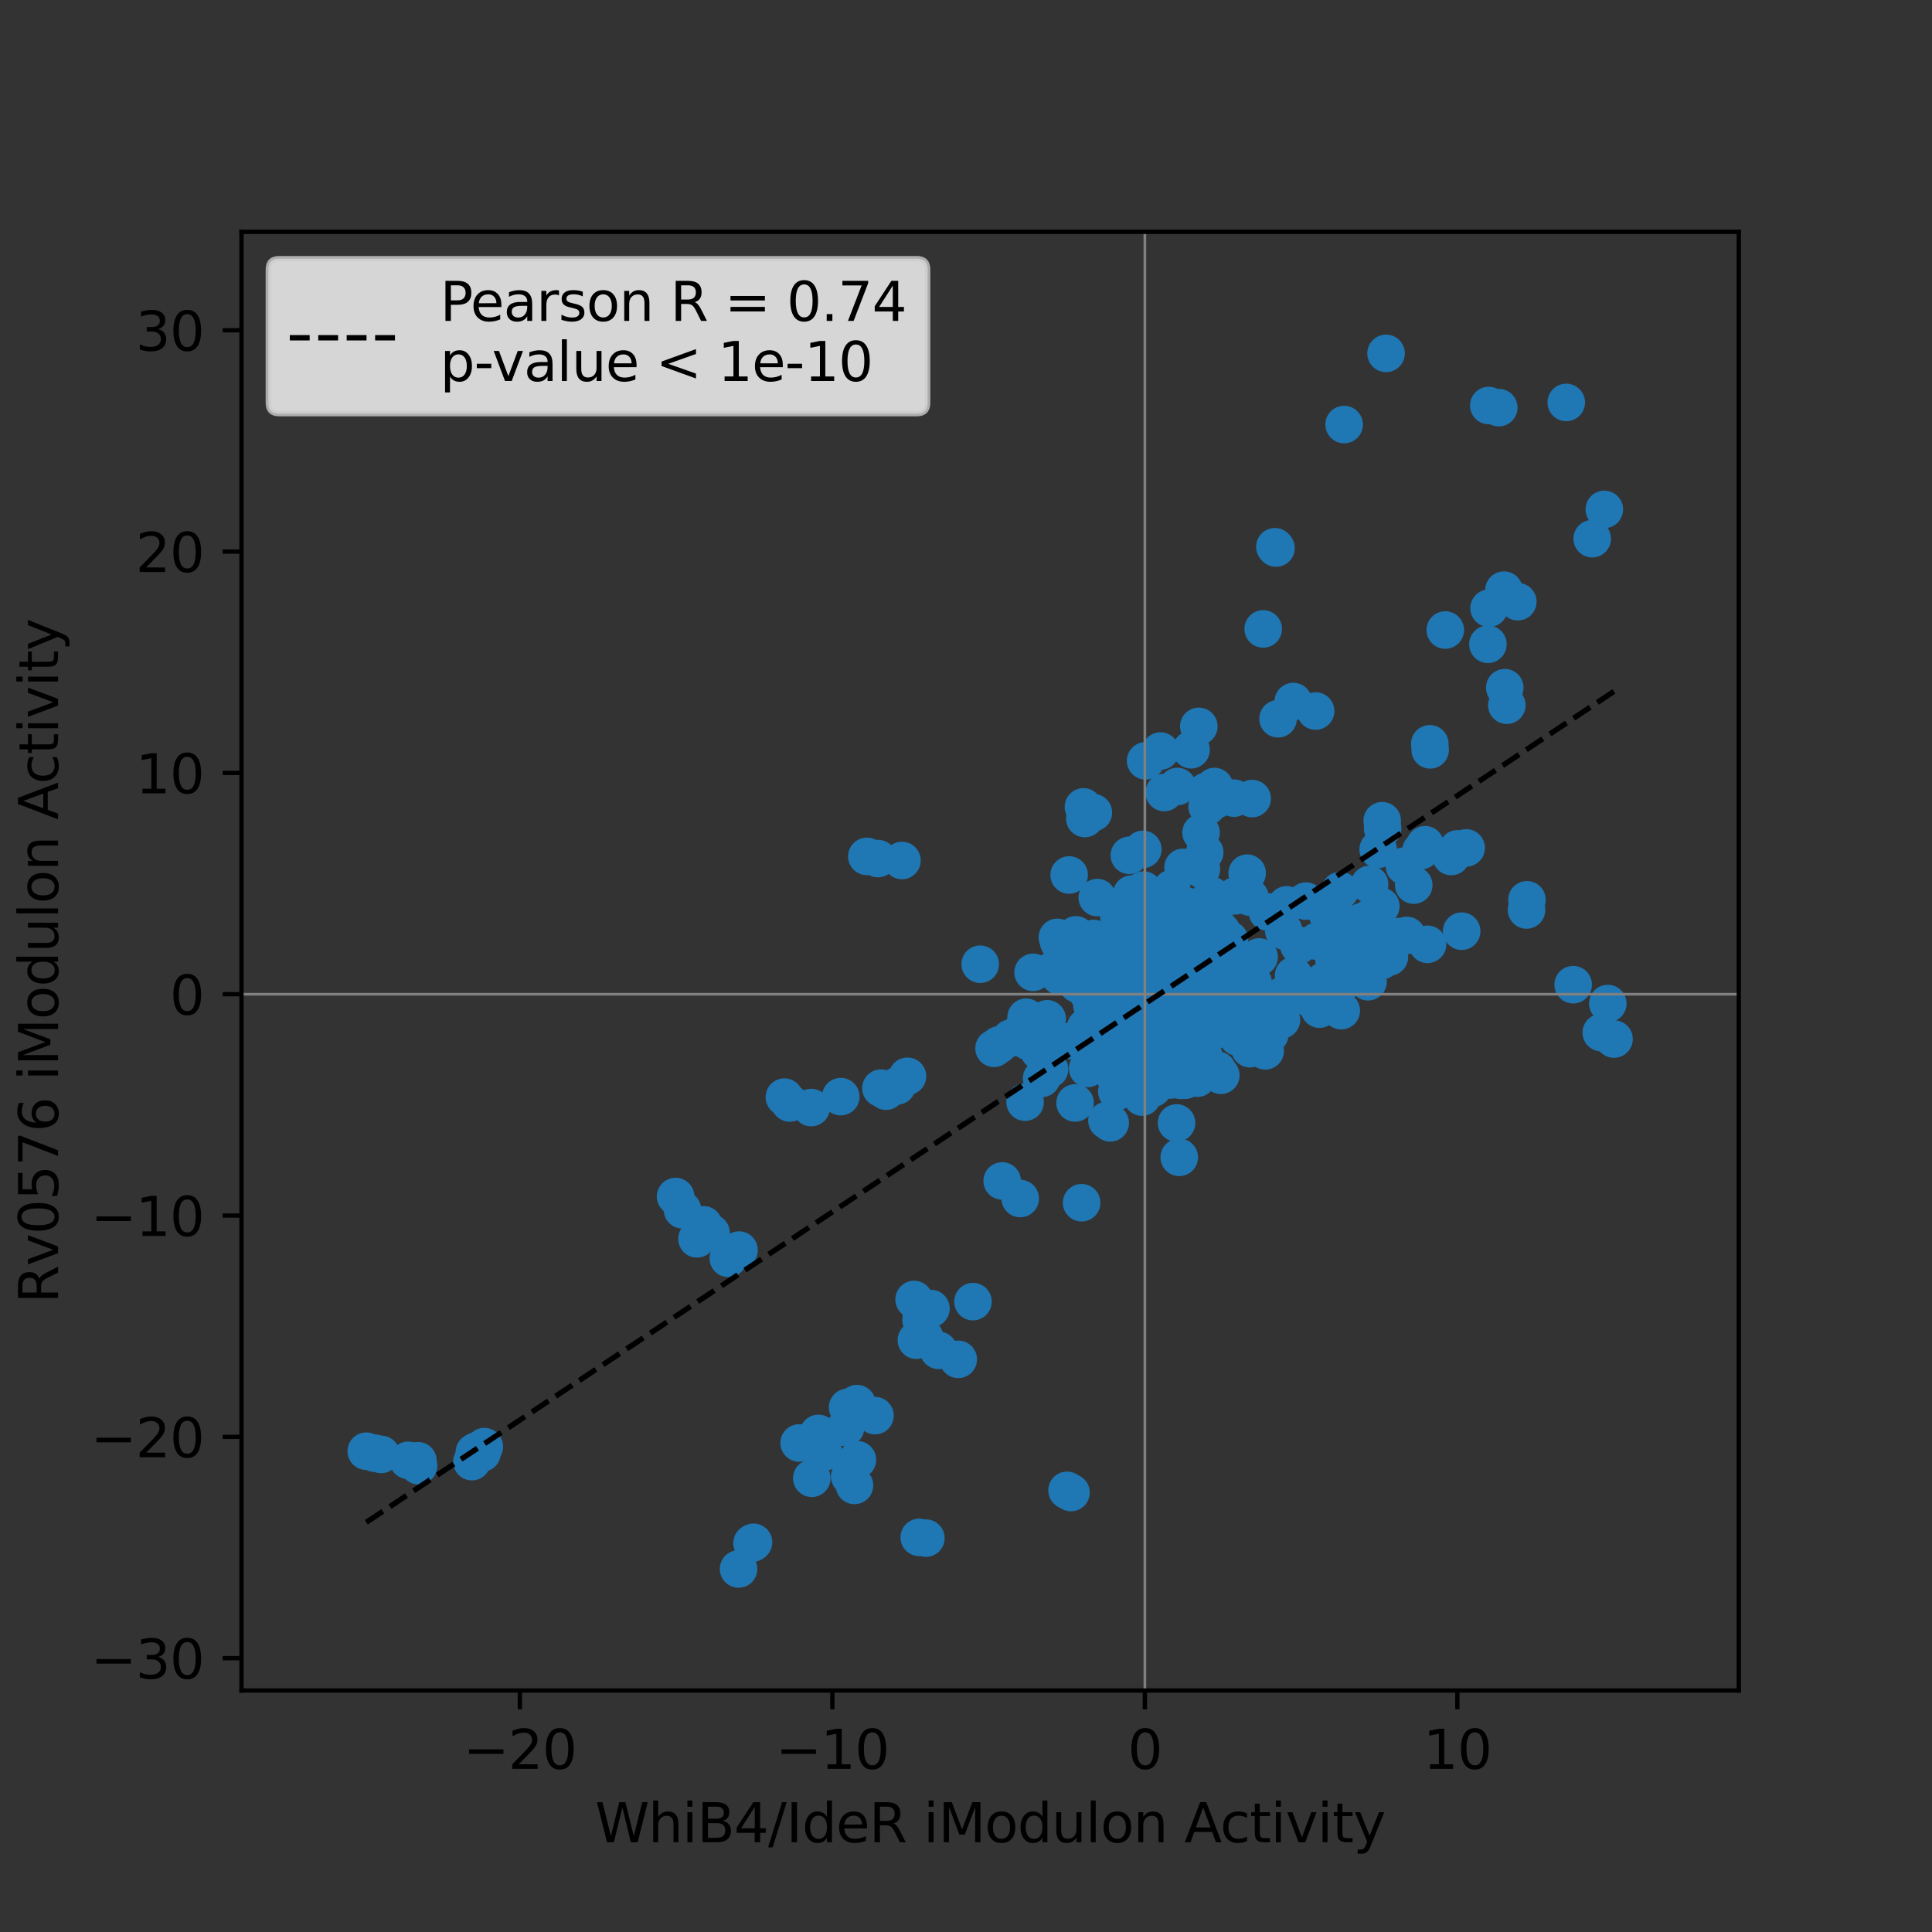 <?xml version="1.0" encoding="utf-8" standalone="no"?>
<!DOCTYPE svg PUBLIC "-//W3C//DTD SVG 1.1//EN"
  "http://www.w3.org/Graphics/SVG/1.1/DTD/svg11.dtd">
<svg height="360pt" version="1.1" viewBox="0 0 360 360" width="360pt" xmlns="http://www.w3.org/2000/svg" xmlns:xlink="http://www.w3.org/1999/xlink">
 <rect x="0" y="0" width="360" height="360" fill="#333333" stroke="none"/>
 <defs>
  <style type="text/css">*{stroke-linecap:butt;stroke-linejoin:round;}</style>
 </defs>
 <g id="figure_1">
  <g id="patch_1">
   <path d="M 0 360 
L 360 360 
L 360 0 
L 0 0 
z
" style="fill:none;"/>
  </g>
  <g id="axes_1">
   <g id="patch_2">
    <path d="M 45 315 
L 324 315 
L 324 43.2 
L 45 43.2 
z
" style="fill:none;"/>
   </g>
   <g id="PathCollection_1">
    <defs>
     <path d="M 0 3 
C 0.796 3 1.559 2.684 2.121 2.121 
C 2.684 1.559 3 0.796 3 0 
C 3 -0.796 2.684 -1.559 2.121 -2.121 
C 1.559 -2.684 0.796 -3 0 -3 
C -0.796 -3 -1.559 -2.684 -2.121 -2.121 
C -2.684 -1.559 -3 -0.796 -3 0 
C -3 0.796 -2.684 1.559 -2.121 2.121 
C -1.559 2.684 -0.796 3 0 3 
z
" id="mb0f9ad21a4" style="stroke:#1f77b4;"/>
    </defs>
    <g clip-path="url(#pfd38b7e5e3)">
     <use style="fill:#1f77b4;stroke:#1f77b4;" x="195.12" xlink:href="#mb0f9ad21a4" y="189.834"/>
     <use style="fill:#1f77b4;stroke:#1f77b4;" x="191.206" xlink:href="#mb0f9ad21a4" y="189.55"/>
     <use style="fill:#1f77b4;stroke:#1f77b4;" x="190.507" xlink:href="#mb0f9ad21a4" y="191.854"/>
     <use style="fill:#1f77b4;stroke:#1f77b4;" x="186.113" xlink:href="#mb0f9ad21a4" y="194.722"/>
     <use style="fill:#1f77b4;stroke:#1f77b4;" x="192.049" xlink:href="#mb0f9ad21a4" y="190.018"/>
     <use style="fill:#1f77b4;stroke:#1f77b4;" x="188.329" xlink:href="#mb0f9ad21a4" y="193.441"/>
     <use style="fill:#1f77b4;stroke:#1f77b4;" x="185.223" xlink:href="#mb0f9ad21a4" y="195.339"/>
     <use style="fill:#1f77b4;stroke:#1f77b4;" x="191.551" xlink:href="#mb0f9ad21a4" y="194.035"/>
     <use style="fill:#1f77b4;stroke:#1f77b4;" x="234.617" xlink:href="#mb0f9ad21a4" y="178.312"/>
     <use style="fill:#1f77b4;stroke:#1f77b4;" x="192.041" xlink:href="#mb0f9ad21a4" y="192.205"/>
     <use style="fill:#1f77b4;stroke:#1f77b4;" x="206.265" xlink:href="#mb0f9ad21a4" y="208.783"/>
     <use style="fill:#1f77b4;stroke:#1f77b4;" x="206.87" xlink:href="#mb0f9ad21a4" y="209.229"/>
     <use style="fill:#1f77b4;stroke:#1f77b4;" x="212.471" xlink:href="#mb0f9ad21a4" y="183.294"/>
     <use style="fill:#1f77b4;stroke:#1f77b4;" x="214.807" xlink:href="#mb0f9ad21a4" y="182.99"/>
     <use style="fill:#1f77b4;stroke:#1f77b4;" x="212.709" xlink:href="#mb0f9ad21a4" y="189.492"/>
     <use style="fill:#1f77b4;stroke:#1f77b4;" x="170.333" xlink:href="#mb0f9ad21a4" y="242.141"/>
     <use style="fill:#1f77b4;stroke:#1f77b4;" x="171.604" xlink:href="#mb0f9ad21a4" y="244.297"/>
     <use style="fill:#1f77b4;stroke:#1f77b4;" x="173.469" xlink:href="#mb0f9ad21a4" y="243.833"/>
     <use style="fill:#1f77b4;stroke:#1f77b4;" x="158.33" xlink:href="#mb0f9ad21a4" y="275.108"/>
     <use style="fill:#1f77b4;stroke:#1f77b4;" x="159.221" xlink:href="#mb0f9ad21a4" y="276.785"/>
     <use style="fill:#1f77b4;stroke:#1f77b4;" x="159.763" xlink:href="#mb0f9ad21a4" y="272.005"/>
     <use style="fill:#1f77b4;stroke:#1f77b4;" x="172.261" xlink:href="#mb0f9ad21a4" y="249.141"/>
     <use style="fill:#1f77b4;stroke:#1f77b4;" x="171.637" xlink:href="#mb0f9ad21a4" y="246.009"/>
     <use style="fill:#1f77b4;stroke:#1f77b4;" x="170.76" xlink:href="#mb0f9ad21a4" y="249.73"/>
     <use style="fill:#1f77b4;stroke:#1f77b4;" x="174.896" xlink:href="#mb0f9ad21a4" y="251.619"/>
     <use style="fill:#1f77b4;stroke:#1f77b4;" x="178.555" xlink:href="#mb0f9ad21a4" y="253.294"/>
     <use style="fill:#1f77b4;stroke:#1f77b4;" x="181.301" xlink:href="#mb0f9ad21a4" y="242.536"/>
     <use style="fill:#1f77b4;stroke:#1f77b4;" x="157.941" xlink:href="#mb0f9ad21a4" y="262.245"/>
     <use style="fill:#1f77b4;stroke:#1f77b4;" x="163.044" xlink:href="#mb0f9ad21a4" y="263.782"/>
     <use style="fill:#1f77b4;stroke:#1f77b4;" x="159.679" xlink:href="#mb0f9ad21a4" y="261.539"/>
     <use style="fill:#1f77b4;stroke:#1f77b4;" x="140.405" xlink:href="#mb0f9ad21a4" y="287.385"/>
     <use style="fill:#1f77b4;stroke:#1f77b4;" x="137.624" xlink:href="#mb0f9ad21a4" y="292.35"/>
     <use style="fill:#1f77b4;stroke:#1f77b4;" x="140.132" xlink:href="#mb0f9ad21a4" y="287.552"/>
     <use style="fill:#1f77b4;stroke:#1f77b4;" x="151.266" xlink:href="#mb0f9ad21a4" y="275.454"/>
     <use style="fill:#1f77b4;stroke:#1f77b4;" x="157.573" xlink:href="#mb0f9ad21a4" y="265.99"/>
     <use style="fill:#1f77b4;stroke:#1f77b4;" x="153.45" xlink:href="#mb0f9ad21a4" y="270.616"/>
     <use style="fill:#1f77b4;stroke:#1f77b4;" x="148.911" xlink:href="#mb0f9ad21a4" y="268.878"/>
     <use style="fill:#1f77b4;stroke:#1f77b4;" x="152.503" xlink:href="#mb0f9ad21a4" y="267.092"/>
     <use style="fill:#1f77b4;stroke:#1f77b4;" x="212.42" xlink:href="#mb0f9ad21a4" y="187.645"/>
     <use style="fill:#1f77b4;stroke:#1f77b4;" x="214.598" xlink:href="#mb0f9ad21a4" y="185.71"/>
     <use style="fill:#1f77b4;stroke:#1f77b4;" x="212.684" xlink:href="#mb0f9ad21a4" y="184.584"/>
     <use style="fill:#1f77b4;stroke:#1f77b4;" x="213.613" xlink:href="#mb0f9ad21a4" y="183.095"/>
     <use style="fill:#1f77b4;stroke:#1f77b4;" x="220.498" xlink:href="#mb0f9ad21a4" y="170.443"/>
     <use style="fill:#1f77b4;stroke:#1f77b4;" x="220.441" xlink:href="#mb0f9ad21a4" y="161.625"/>
     <use style="fill:#1f77b4;stroke:#1f77b4;" x="218.246" xlink:href="#mb0f9ad21a4" y="170.478"/>
     <use style="fill:#1f77b4;stroke:#1f77b4;" x="219.562" xlink:href="#mb0f9ad21a4" y="170.93"/>
     <use style="fill:#1f77b4;stroke:#1f77b4;" x="228.332" xlink:href="#mb0f9ad21a4" y="179.536"/>
     <use style="fill:#1f77b4;stroke:#1f77b4;" x="227.438" xlink:href="#mb0f9ad21a4" y="174.796"/>
     <use style="fill:#1f77b4;stroke:#1f77b4;" x="227.651" xlink:href="#mb0f9ad21a4" y="173.529"/>
     <use style="fill:#1f77b4;stroke:#1f77b4;" x="228.333" xlink:href="#mb0f9ad21a4" y="177.586"/>
     <use style="fill:#1f77b4;stroke:#1f77b4;" x="218.601" xlink:href="#mb0f9ad21a4" y="182.523"/>
     <use style="fill:#1f77b4;stroke:#1f77b4;" x="208.057" xlink:href="#mb0f9ad21a4" y="187.994"/>
     <use style="fill:#1f77b4;stroke:#1f77b4;" x="215.416" xlink:href="#mb0f9ad21a4" y="184.567"/>
     <use style="fill:#1f77b4;stroke:#1f77b4;" x="212.519" xlink:href="#mb0f9ad21a4" y="190.479"/>
     <use style="fill:#1f77b4;stroke:#1f77b4;" x="212.052" xlink:href="#mb0f9ad21a4" y="180.73"/>
     <use style="fill:#1f77b4;stroke:#1f77b4;" x="240.982" xlink:href="#mb0f9ad21a4" y="130.722"/>
     <use style="fill:#1f77b4;stroke:#1f77b4;" x="245.147" xlink:href="#mb0f9ad21a4" y="132.494"/>
     <use style="fill:#1f77b4;stroke:#1f77b4;" x="238.146" xlink:href="#mb0f9ad21a4" y="133.93"/>
     <use style="fill:#1f77b4;stroke:#1f77b4;" x="218.341" xlink:href="#mb0f9ad21a4" y="185.506"/>
     <use style="fill:#1f77b4;stroke:#1f77b4;" x="208.317" xlink:href="#mb0f9ad21a4" y="185.012"/>
     <use style="fill:#1f77b4;stroke:#1f77b4;" x="223.106" xlink:href="#mb0f9ad21a4" y="200.907"/>
     <use style="fill:#1f77b4;stroke:#1f77b4;" x="220.839" xlink:href="#mb0f9ad21a4" y="201.283"/>
     <use style="fill:#1f77b4;stroke:#1f77b4;" x="239.738" xlink:href="#mb0f9ad21a4" y="168.61"/>
     <use style="fill:#1f77b4;stroke:#1f77b4;" x="236.152" xlink:href="#mb0f9ad21a4" y="169.909"/>
     <use style="fill:#1f77b4;stroke:#1f77b4;" x="210.942" xlink:href="#mb0f9ad21a4" y="186.209"/>
     <use style="fill:#1f77b4;stroke:#1f77b4;" x="212.329" xlink:href="#mb0f9ad21a4" y="185.952"/>
     <use style="fill:#1f77b4;stroke:#1f77b4;" x="216.715" xlink:href="#mb0f9ad21a4" y="183.615"/>
     <use style="fill:#1f77b4;stroke:#1f77b4;" x="221.231" xlink:href="#mb0f9ad21a4" y="183.274"/>
     <use style="fill:#1f77b4;stroke:#1f77b4;" x="215.054" xlink:href="#mb0f9ad21a4" y="182.532"/>
     <use style="fill:#1f77b4;stroke:#1f77b4;" x="215.403" xlink:href="#mb0f9ad21a4" y="182.669"/>
     <use style="fill:#1f77b4;stroke:#1f77b4;" x="211.554" xlink:href="#mb0f9ad21a4" y="185.474"/>
     <use style="fill:#1f77b4;stroke:#1f77b4;" x="211.089" xlink:href="#mb0f9ad21a4" y="184.848"/>
     <use style="fill:#1f77b4;stroke:#1f77b4;" x="217.344" xlink:href="#mb0f9ad21a4" y="185.455"/>
     <use style="fill:#1f77b4;stroke:#1f77b4;" x="171.291" xlink:href="#mb0f9ad21a4" y="286.471"/>
     <use style="fill:#1f77b4;stroke:#1f77b4;" x="172.522" xlink:href="#mb0f9ad21a4" y="286.608"/>
     <use style="fill:#1f77b4;stroke:#1f77b4;" x="209.782" xlink:href="#mb0f9ad21a4" y="186.118"/>
     <use style="fill:#1f77b4;stroke:#1f77b4;" x="213.876" xlink:href="#mb0f9ad21a4" y="186.115"/>
     <use style="fill:#1f77b4;stroke:#1f77b4;" x="210.727" xlink:href="#mb0f9ad21a4" y="186.488"/>
     <use style="fill:#1f77b4;stroke:#1f77b4;" x="214.663" xlink:href="#mb0f9ad21a4" y="187.808"/>
     <use style="fill:#1f77b4;stroke:#1f77b4;" x="213.169" xlink:href="#mb0f9ad21a4" y="183.466"/>
     <use style="fill:#1f77b4;stroke:#1f77b4;" x="212.154" xlink:href="#mb0f9ad21a4" y="184.503"/>
     <use style="fill:#1f77b4;stroke:#1f77b4;" x="230.616" xlink:href="#mb0f9ad21a4" y="192.496"/>
     <use style="fill:#1f77b4;stroke:#1f77b4;" x="223.632" xlink:href="#mb0f9ad21a4" y="191.365"/>
     <use style="fill:#1f77b4;stroke:#1f77b4;" x="230.058" xlink:href="#mb0f9ad21a4" y="185.818"/>
     <use style="fill:#1f77b4;stroke:#1f77b4;" x="236.632" xlink:href="#mb0f9ad21a4" y="192.703"/>
     <use style="fill:#1f77b4;stroke:#1f77b4;" x="232.759" xlink:href="#mb0f9ad21a4" y="191.293"/>
     <use style="fill:#1f77b4;stroke:#1f77b4;" x="238.781" xlink:href="#mb0f9ad21a4" y="190.037"/>
     <use style="fill:#1f77b4;stroke:#1f77b4;" x="212.461" xlink:href="#mb0f9ad21a4" y="195.212"/>
     <use style="fill:#1f77b4;stroke:#1f77b4;" x="211.628" xlink:href="#mb0f9ad21a4" y="196.19"/>
     <use style="fill:#1f77b4;stroke:#1f77b4;" x="208.575" xlink:href="#mb0f9ad21a4" y="198.672"/>
     <use style="fill:#1f77b4;stroke:#1f77b4;" x="230.553" xlink:href="#mb0f9ad21a4" y="190.407"/>
     <use style="fill:#1f77b4;stroke:#1f77b4;" x="232.956" xlink:href="#mb0f9ad21a4" y="190.666"/>
     <use style="fill:#1f77b4;stroke:#1f77b4;" x="232.135" xlink:href="#mb0f9ad21a4" y="188.004"/>
     <use style="fill:#1f77b4;stroke:#1f77b4;" x="237.762" xlink:href="#mb0f9ad21a4" y="102.123"/>
     <use style="fill:#1f77b4;stroke:#1f77b4;" x="237.559" xlink:href="#mb0f9ad21a4" y="101.878"/>
     <use style="fill:#1f77b4;stroke:#1f77b4;" x="213.477" xlink:href="#mb0f9ad21a4" y="185.342"/>
     <use style="fill:#1f77b4;stroke:#1f77b4;" x="213.181" xlink:href="#mb0f9ad21a4" y="185.176"/>
     <use style="fill:#1f77b4;stroke:#1f77b4;" x="212.627" xlink:href="#mb0f9ad21a4" y="185.708"/>
     <use style="fill:#1f77b4;stroke:#1f77b4;" x="212.711" xlink:href="#mb0f9ad21a4" y="184.715"/>
     <use style="fill:#1f77b4;stroke:#1f77b4;" x="213.425" xlink:href="#mb0f9ad21a4" y="184.431"/>
     <use style="fill:#1f77b4;stroke:#1f77b4;" x="212.649" xlink:href="#mb0f9ad21a4" y="186.183"/>
     <use style="fill:#1f77b4;stroke:#1f77b4;" x="213.466" xlink:href="#mb0f9ad21a4" y="184.873"/>
     <use style="fill:#1f77b4;stroke:#1f77b4;" x="213.872" xlink:href="#mb0f9ad21a4" y="184.72"/>
     <use style="fill:#1f77b4;stroke:#1f77b4;" x="199.879" xlink:href="#mb0f9ad21a4" y="175.523"/>
     <use style="fill:#1f77b4;stroke:#1f77b4;" x="197.025" xlink:href="#mb0f9ad21a4" y="174.665"/>
     <use style="fill:#1f77b4;stroke:#1f77b4;" x="197.257" xlink:href="#mb0f9ad21a4" y="175.512"/>
     <use style="fill:#1f77b4;stroke:#1f77b4;" x="200.488" xlink:href="#mb0f9ad21a4" y="174.193"/>
     <use style="fill:#1f77b4;stroke:#1f77b4;" x="207.01" xlink:href="#mb0f9ad21a4" y="180.293"/>
     <use style="fill:#1f77b4;stroke:#1f77b4;" x="205.558" xlink:href="#mb0f9ad21a4" y="180.925"/>
     <use style="fill:#1f77b4;stroke:#1f77b4;" x="205.777" xlink:href="#mb0f9ad21a4" y="180.744"/>
     <use style="fill:#1f77b4;stroke:#1f77b4;" x="204.326" xlink:href="#mb0f9ad21a4" y="181.915"/>
     <use style="fill:#1f77b4;stroke:#1f77b4;" x="213.649" xlink:href="#mb0f9ad21a4" y="186.06"/>
     <use style="fill:#1f77b4;stroke:#1f77b4;" x="213.094" xlink:href="#mb0f9ad21a4" y="184.752"/>
     <use style="fill:#1f77b4;stroke:#1f77b4;" x="213.244" xlink:href="#mb0f9ad21a4" y="184.965"/>
     <use style="fill:#1f77b4;stroke:#1f77b4;" x="186.742" xlink:href="#mb0f9ad21a4" y="220.051"/>
     <use style="fill:#1f77b4;stroke:#1f77b4;" x="202.666" xlink:href="#mb0f9ad21a4" y="199.091"/>
     <use style="fill:#1f77b4;stroke:#1f77b4;" x="190.103" xlink:href="#mb0f9ad21a4" y="223.327"/>
     <use style="fill:#1f77b4;stroke:#1f77b4;" x="200.324" xlink:href="#mb0f9ad21a4" y="205.519"/>
     <use style="fill:#1f77b4;stroke:#1f77b4;" x="218.413" xlink:href="#mb0f9ad21a4" y="181.392"/>
     <use style="fill:#1f77b4;stroke:#1f77b4;" x="221.25" xlink:href="#mb0f9ad21a4" y="168.866"/>
     <use style="fill:#1f77b4;stroke:#1f77b4;" x="206.67" xlink:href="#mb0f9ad21a4" y="175.798"/>
     <use style="fill:#1f77b4;stroke:#1f77b4;" x="200.834" xlink:href="#mb0f9ad21a4" y="180.766"/>
     <use style="fill:#1f77b4;stroke:#1f77b4;" x="214.296" xlink:href="#mb0f9ad21a4" y="188.25"/>
     <use style="fill:#1f77b4;stroke:#1f77b4;" x="212.362" xlink:href="#mb0f9ad21a4" y="182.267"/>
     <use style="fill:#1f77b4;stroke:#1f77b4;" x="214.953" xlink:href="#mb0f9ad21a4" y="186.023"/>
     <use style="fill:#1f77b4;stroke:#1f77b4;" x="215.789" xlink:href="#mb0f9ad21a4" y="185.603"/>
     <use style="fill:#1f77b4;stroke:#1f77b4;" x="213.789" xlink:href="#mb0f9ad21a4" y="186.106"/>
     <use style="fill:#1f77b4;stroke:#1f77b4;" x="212.958" xlink:href="#mb0f9ad21a4" y="186.229"/>
     <use style="fill:#1f77b4;stroke:#1f77b4;" x="213.647" xlink:href="#mb0f9ad21a4" y="185.431"/>
     <use style="fill:#1f77b4;stroke:#1f77b4;" x="211.171" xlink:href="#mb0f9ad21a4" y="185.912"/>
     <use style="fill:#1f77b4;stroke:#1f77b4;" x="217.101" xlink:href="#mb0f9ad21a4" y="184.252"/>
     <use style="fill:#1f77b4;stroke:#1f77b4;" x="211.397" xlink:href="#mb0f9ad21a4" y="185.44"/>
     <use style="fill:#1f77b4;stroke:#1f77b4;" x="219.968" xlink:href="#mb0f9ad21a4" y="178.002"/>
     <use style="fill:#1f77b4;stroke:#1f77b4;" x="222.725" xlink:href="#mb0f9ad21a4" y="175.854"/>
     <use style="fill:#1f77b4;stroke:#1f77b4;" x="222" xlink:href="#mb0f9ad21a4" y="177.934"/>
     <use style="fill:#1f77b4;stroke:#1f77b4;" x="219.163" xlink:href="#mb0f9ad21a4" y="179.542"/>
     <use style="fill:#1f77b4;stroke:#1f77b4;" x="211.425" xlink:href="#mb0f9ad21a4" y="176.115"/>
     <use style="fill:#1f77b4;stroke:#1f77b4;" x="210.779" xlink:href="#mb0f9ad21a4" y="175.315"/>
     <use style="fill:#1f77b4;stroke:#1f77b4;" x="211.223" xlink:href="#mb0f9ad21a4" y="174.498"/>
     <use style="fill:#1f77b4;stroke:#1f77b4;" x="211.368" xlink:href="#mb0f9ad21a4" y="176.172"/>
     <use style="fill:#1f77b4;stroke:#1f77b4;" x="204.972" xlink:href="#mb0f9ad21a4" y="196.819"/>
     <use style="fill:#1f77b4;stroke:#1f77b4;" x="204.05" xlink:href="#mb0f9ad21a4" y="197.334"/>
     <use style="fill:#1f77b4;stroke:#1f77b4;" x="209.454" xlink:href="#mb0f9ad21a4" y="191.33"/>
     <use style="fill:#1f77b4;stroke:#1f77b4;" x="208.929" xlink:href="#mb0f9ad21a4" y="185.01"/>
     <use style="fill:#1f77b4;stroke:#1f77b4;" x="212.783" xlink:href="#mb0f9ad21a4" y="183.201"/>
     <use style="fill:#1f77b4;stroke:#1f77b4;" x="210.928" xlink:href="#mb0f9ad21a4" y="184.981"/>
     <use style="fill:#1f77b4;stroke:#1f77b4;" x="232.286" xlink:href="#mb0f9ad21a4" y="180.936"/>
     <use style="fill:#1f77b4;stroke:#1f77b4;" x="233.498" xlink:href="#mb0f9ad21a4" y="183.056"/>
     <use style="fill:#1f77b4;stroke:#1f77b4;" x="229.427" xlink:href="#mb0f9ad21a4" y="180.573"/>
     <use style="fill:#1f77b4;stroke:#1f77b4;" x="205.834" xlink:href="#mb0f9ad21a4" y="196.049"/>
     <use style="fill:#1f77b4;stroke:#1f77b4;" x="203.087" xlink:href="#mb0f9ad21a4" y="195.23"/>
     <use style="fill:#1f77b4;stroke:#1f77b4;" x="194.602" xlink:href="#mb0f9ad21a4" y="192.838"/>
     <use style="fill:#1f77b4;stroke:#1f77b4;" x="213.2" xlink:href="#mb0f9ad21a4" y="184.538"/>
     <use style="fill:#1f77b4;stroke:#1f77b4;" x="212.694" xlink:href="#mb0f9ad21a4" y="184.87"/>
     <use style="fill:#1f77b4;stroke:#1f77b4;" x="214.093" xlink:href="#mb0f9ad21a4" y="186.368"/>
     <use style="fill:#1f77b4;stroke:#1f77b4;" x="211.977" xlink:href="#mb0f9ad21a4" y="186.024"/>
     <use style="fill:#1f77b4;stroke:#1f77b4;" x="216.508" xlink:href="#mb0f9ad21a4" y="184.135"/>
     <use style="fill:#1f77b4;stroke:#1f77b4;" x="213.771" xlink:href="#mb0f9ad21a4" y="184.848"/>
     <use style="fill:#1f77b4;stroke:#1f77b4;" x="214.865" xlink:href="#mb0f9ad21a4" y="184.885"/>
     <use style="fill:#1f77b4;stroke:#1f77b4;" x="214.206" xlink:href="#mb0f9ad21a4" y="183.446"/>
     <use style="fill:#1f77b4;stroke:#1f77b4;" x="208.458" xlink:href="#mb0f9ad21a4" y="186.39"/>
     <use style="fill:#1f77b4;stroke:#1f77b4;" x="214.563" xlink:href="#mb0f9ad21a4" y="185.885"/>
     <use style="fill:#1f77b4;stroke:#1f77b4;" x="216.088" xlink:href="#mb0f9ad21a4" y="185.314"/>
     <use style="fill:#1f77b4;stroke:#1f77b4;" x="214.802" xlink:href="#mb0f9ad21a4" y="188.133"/>
     <use style="fill:#1f77b4;stroke:#1f77b4;" x="213.356" xlink:href="#mb0f9ad21a4" y="186.501"/>
     <use style="fill:#1f77b4;stroke:#1f77b4;" x="213.702" xlink:href="#mb0f9ad21a4" y="186.177"/>
     <use style="fill:#1f77b4;stroke:#1f77b4;" x="213.129" xlink:href="#mb0f9ad21a4" y="187.056"/>
     <use style="fill:#1f77b4;stroke:#1f77b4;" x="213.009" xlink:href="#mb0f9ad21a4" y="186.313"/>
     <use style="fill:#1f77b4;stroke:#1f77b4;" x="215.344" xlink:href="#mb0f9ad21a4" y="185.23"/>
     <use style="fill:#1f77b4;stroke:#1f77b4;" x="213.084" xlink:href="#mb0f9ad21a4" y="186.313"/>
     <use style="fill:#1f77b4;stroke:#1f77b4;" x="214.48" xlink:href="#mb0f9ad21a4" y="185.688"/>
     <use style="fill:#1f77b4;stroke:#1f77b4;" x="213.785" xlink:href="#mb0f9ad21a4" y="191.53"/>
     <use style="fill:#1f77b4;stroke:#1f77b4;" x="209.586" xlink:href="#mb0f9ad21a4" y="194.173"/>
     <use style="fill:#1f77b4;stroke:#1f77b4;" x="212.625" xlink:href="#mb0f9ad21a4" y="191.785"/>
     <use style="fill:#1f77b4;stroke:#1f77b4;" x="219.288" xlink:href="#mb0f9ad21a4" y="188.774"/>
     <use style="fill:#1f77b4;stroke:#1f77b4;" x="219.35" xlink:href="#mb0f9ad21a4" y="190.09"/>
     <use style="fill:#1f77b4;stroke:#1f77b4;" x="217.83" xlink:href="#mb0f9ad21a4" y="188.572"/>
     <use style="fill:#1f77b4;stroke:#1f77b4;" x="213.745" xlink:href="#mb0f9ad21a4" y="184.932"/>
     <use style="fill:#1f77b4;stroke:#1f77b4;" x="212.339" xlink:href="#mb0f9ad21a4" y="187.866"/>
     <use style="fill:#1f77b4;stroke:#1f77b4;" x="213.903" xlink:href="#mb0f9ad21a4" y="182.979"/>
     <use style="fill:#1f77b4;stroke:#1f77b4;" x="216.28" xlink:href="#mb0f9ad21a4" y="189.748"/>
     <use style="fill:#1f77b4;stroke:#1f77b4;" x="215.793" xlink:href="#mb0f9ad21a4" y="189.89"/>
     <use style="fill:#1f77b4;stroke:#1f77b4;" x="215.012" xlink:href="#mb0f9ad21a4" y="189.32"/>
     <use style="fill:#1f77b4;stroke:#1f77b4;" x="168.067" xlink:href="#mb0f9ad21a4" y="160.34"/>
     <use style="fill:#1f77b4;stroke:#1f77b4;" x="161.524" xlink:href="#mb0f9ad21a4" y="159.578"/>
     <use style="fill:#1f77b4;stroke:#1f77b4;" x="163.583" xlink:href="#mb0f9ad21a4" y="159.98"/>
     <use style="fill:#1f77b4;stroke:#1f77b4;" x="217.958" xlink:href="#mb0f9ad21a4" y="184.351"/>
     <use style="fill:#1f77b4;stroke:#1f77b4;" x="214.969" xlink:href="#mb0f9ad21a4" y="183.448"/>
     <use style="fill:#1f77b4;stroke:#1f77b4;" x="207.059" xlink:href="#mb0f9ad21a4" y="187.978"/>
     <use style="fill:#1f77b4;stroke:#1f77b4;" x="214.594" xlink:href="#mb0f9ad21a4" y="184.114"/>
     <use style="fill:#1f77b4;stroke:#1f77b4;" x="212.064" xlink:href="#mb0f9ad21a4" y="186.403"/>
     <use style="fill:#1f77b4;stroke:#1f77b4;" x="213.331" xlink:href="#mb0f9ad21a4" y="184.711"/>
     <use style="fill:#1f77b4;stroke:#1f77b4;" x="209.833" xlink:href="#mb0f9ad21a4" y="185.536"/>
     <use style="fill:#1f77b4;stroke:#1f77b4;" x="218.886" xlink:href="#mb0f9ad21a4" y="182.282"/>
     <use style="fill:#1f77b4;stroke:#1f77b4;" x="216.774" xlink:href="#mb0f9ad21a4" y="182.969"/>
     <use style="fill:#1f77b4;stroke:#1f77b4;" x="211.677" xlink:href="#mb0f9ad21a4" y="182.944"/>
     <use style="fill:#1f77b4;stroke:#1f77b4;" x="213.115" xlink:href="#mb0f9ad21a4" y="183.399"/>
     <use style="fill:#1f77b4;stroke:#1f77b4;" x="214.087" xlink:href="#mb0f9ad21a4" y="183.666"/>
     <use style="fill:#1f77b4;stroke:#1f77b4;" x="215.363" xlink:href="#mb0f9ad21a4" y="184.115"/>
     <use style="fill:#1f77b4;stroke:#1f77b4;" x="214.519" xlink:href="#mb0f9ad21a4" y="182.816"/>
     <use style="fill:#1f77b4;stroke:#1f77b4;" x="217.941" xlink:href="#mb0f9ad21a4" y="182.58"/>
     <use style="fill:#1f77b4;stroke:#1f77b4;" x="216.065" xlink:href="#mb0f9ad21a4" y="188.401"/>
     <use style="fill:#1f77b4;stroke:#1f77b4;" x="210.273" xlink:href="#mb0f9ad21a4" y="191.276"/>
     <use style="fill:#1f77b4;stroke:#1f77b4;" x="217.099" xlink:href="#mb0f9ad21a4" y="189.822"/>
     <use style="fill:#1f77b4;stroke:#1f77b4;" x="210.854" xlink:href="#mb0f9ad21a4" y="191.929"/>
     <use style="fill:#1f77b4;stroke:#1f77b4;" x="212.532" xlink:href="#mb0f9ad21a4" y="184.452"/>
     <use style="fill:#1f77b4;stroke:#1f77b4;" x="211.03" xlink:href="#mb0f9ad21a4" y="186.603"/>
     <use style="fill:#1f77b4;stroke:#1f77b4;" x="213.385" xlink:href="#mb0f9ad21a4" y="186.472"/>
     <use style="fill:#1f77b4;stroke:#1f77b4;" x="216.369" xlink:href="#mb0f9ad21a4" y="183.508"/>
     <use style="fill:#1f77b4;stroke:#1f77b4;" x="232.078" xlink:href="#mb0f9ad21a4" y="193.83"/>
     <use style="fill:#1f77b4;stroke:#1f77b4;" x="232.016" xlink:href="#mb0f9ad21a4" y="193.383"/>
     <use style="fill:#1f77b4;stroke:#1f77b4;" x="234.646" xlink:href="#mb0f9ad21a4" y="192.806"/>
     <use style="fill:#1f77b4;stroke:#1f77b4;" x="230.648" xlink:href="#mb0f9ad21a4" y="193.242"/>
     <use style="fill:#1f77b4;stroke:#1f77b4;" x="235.904" xlink:href="#mb0f9ad21a4" y="193.853"/>
     <use style="fill:#1f77b4;stroke:#1f77b4;" x="232.913" xlink:href="#mb0f9ad21a4" y="195.407"/>
     <use style="fill:#1f77b4;stroke:#1f77b4;" x="233.491" xlink:href="#mb0f9ad21a4" y="194.16"/>
     <use style="fill:#1f77b4;stroke:#1f77b4;" x="235.757" xlink:href="#mb0f9ad21a4" y="195.806"/>
     <use style="fill:#1f77b4;stroke:#1f77b4;" x="216.721" xlink:href="#mb0f9ad21a4" y="182.53"/>
     <use style="fill:#1f77b4;stroke:#1f77b4;" x="213.038" xlink:href="#mb0f9ad21a4" y="183.786"/>
     <use style="fill:#1f77b4;stroke:#1f77b4;" x="214.199" xlink:href="#mb0f9ad21a4" y="184.714"/>
     <use style="fill:#1f77b4;stroke:#1f77b4;" x="212.459" xlink:href="#mb0f9ad21a4" y="185.803"/>
     <use style="fill:#1f77b4;stroke:#1f77b4;" x="216.651" xlink:href="#mb0f9ad21a4" y="187.25"/>
     <use style="fill:#1f77b4;stroke:#1f77b4;" x="215.24" xlink:href="#mb0f9ad21a4" y="186.534"/>
     <use style="fill:#1f77b4;stroke:#1f77b4;" x="217.816" xlink:href="#mb0f9ad21a4" y="183.714"/>
     <use style="fill:#1f77b4;stroke:#1f77b4;" x="211.441" xlink:href="#mb0f9ad21a4" y="185.637"/>
     <use style="fill:#1f77b4;stroke:#1f77b4;" x="210.73" xlink:href="#mb0f9ad21a4" y="186.426"/>
     <use style="fill:#1f77b4;stroke:#1f77b4;" x="211.316" xlink:href="#mb0f9ad21a4" y="186.203"/>
     <use style="fill:#1f77b4;stroke:#1f77b4;" x="215.342" xlink:href="#mb0f9ad21a4" y="184.314"/>
     <use style="fill:#1f77b4;stroke:#1f77b4;" x="218.278" xlink:href="#mb0f9ad21a4" y="181.326"/>
     <use style="fill:#1f77b4;stroke:#1f77b4;" x="218.96" xlink:href="#mb0f9ad21a4" y="181.05"/>
     <use style="fill:#1f77b4;stroke:#1f77b4;" x="228.667" xlink:href="#mb0f9ad21a4" y="177.3"/>
     <use style="fill:#1f77b4;stroke:#1f77b4;" x="218.225" xlink:href="#mb0f9ad21a4" y="179.062"/>
     <use style="fill:#1f77b4;stroke:#1f77b4;" x="222.374" xlink:href="#mb0f9ad21a4" y="177.795"/>
     <use style="fill:#1f77b4;stroke:#1f77b4;" x="223.863" xlink:href="#mb0f9ad21a4" y="161.965"/>
     <use style="fill:#1f77b4;stroke:#1f77b4;" x="224.481" xlink:href="#mb0f9ad21a4" y="158.824"/>
     <use style="fill:#1f77b4;stroke:#1f77b4;" x="232.39" xlink:href="#mb0f9ad21a4" y="162.702"/>
     <use style="fill:#1f77b4;stroke:#1f77b4;" x="214.224" xlink:href="#mb0f9ad21a4" y="185.25"/>
     <use style="fill:#1f77b4;stroke:#1f77b4;" x="212.402" xlink:href="#mb0f9ad21a4" y="184.415"/>
     <use style="fill:#1f77b4;stroke:#1f77b4;" x="213.361" xlink:href="#mb0f9ad21a4" y="186.111"/>
     <use style="fill:#1f77b4;stroke:#1f77b4;" x="217.227" xlink:href="#mb0f9ad21a4" y="178.5"/>
     <use style="fill:#1f77b4;stroke:#1f77b4;" x="218.842" xlink:href="#mb0f9ad21a4" y="177.461"/>
     <use style="fill:#1f77b4;stroke:#1f77b4;" x="214.474" xlink:href="#mb0f9ad21a4" y="177.063"/>
     <use style="fill:#1f77b4;stroke:#1f77b4;" x="214.975" xlink:href="#mb0f9ad21a4" y="189.379"/>
     <use style="fill:#1f77b4;stroke:#1f77b4;" x="210.645" xlink:href="#mb0f9ad21a4" y="186.717"/>
     <use style="fill:#1f77b4;stroke:#1f77b4;" x="214.367" xlink:href="#mb0f9ad21a4" y="179.68"/>
     <use style="fill:#1f77b4;stroke:#1f77b4;" x="213.178" xlink:href="#mb0f9ad21a4" y="186.591"/>
     <use style="fill:#1f77b4;stroke:#1f77b4;" x="214.663" xlink:href="#mb0f9ad21a4" y="187.196"/>
     <use style="fill:#1f77b4;stroke:#1f77b4;" x="212.146" xlink:href="#mb0f9ad21a4" y="181.99"/>
     <use style="fill:#1f77b4;stroke:#1f77b4;" x="211.726" xlink:href="#mb0f9ad21a4" y="190.008"/>
     <use style="fill:#1f77b4;stroke:#1f77b4;" x="212.747" xlink:href="#mb0f9ad21a4" y="185.839"/>
     <use style="fill:#1f77b4;stroke:#1f77b4;" x="218.344" xlink:href="#mb0f9ad21a4" y="196.332"/>
     <use style="fill:#1f77b4;stroke:#1f77b4;" x="226.214" xlink:href="#mb0f9ad21a4" y="192.026"/>
     <use style="fill:#1f77b4;stroke:#1f77b4;" x="224.353" xlink:href="#mb0f9ad21a4" y="196.884"/>
     <use style="fill:#1f77b4;stroke:#1f77b4;" x="209.561" xlink:href="#mb0f9ad21a4" y="200.283"/>
     <use style="fill:#1f77b4;stroke:#1f77b4;" x="216.424" xlink:href="#mb0f9ad21a4" y="198.059"/>
     <use style="fill:#1f77b4;stroke:#1f77b4;" x="218.471" xlink:href="#mb0f9ad21a4" y="197.915"/>
     <use style="fill:#1f77b4;stroke:#1f77b4;" x="207.817" xlink:href="#mb0f9ad21a4" y="200.715"/>
     <use style="fill:#1f77b4;stroke:#1f77b4;" x="210.231" xlink:href="#mb0f9ad21a4" y="199.689"/>
     <use style="fill:#1f77b4;stroke:#1f77b4;" x="215.673" xlink:href="#mb0f9ad21a4" y="197.269"/>
     <use style="fill:#1f77b4;stroke:#1f77b4;" x="219.035" xlink:href="#mb0f9ad21a4" y="201.136"/>
     <use style="fill:#1f77b4;stroke:#1f77b4;" x="218.034" xlink:href="#mb0f9ad21a4" y="201.242"/>
     <use style="fill:#1f77b4;stroke:#1f77b4;" x="212.809" xlink:href="#mb0f9ad21a4" y="204.425"/>
     <use style="fill:#1f77b4;stroke:#1f77b4;" x="210.916" xlink:href="#mb0f9ad21a4" y="199.041"/>
     <use style="fill:#1f77b4;stroke:#1f77b4;" x="220.862" xlink:href="#mb0f9ad21a4" y="197.822"/>
     <use style="fill:#1f77b4;stroke:#1f77b4;" x="216.28" xlink:href="#mb0f9ad21a4" y="201.148"/>
     <use style="fill:#1f77b4;stroke:#1f77b4;" x="216.096" xlink:href="#mb0f9ad21a4" y="200.637"/>
     <use style="fill:#1f77b4;stroke:#1f77b4;" x="217.084" xlink:href="#mb0f9ad21a4" y="198.374"/>
     <use style="fill:#1f77b4;stroke:#1f77b4;" x="214.793" xlink:href="#mb0f9ad21a4" y="202.789"/>
     <use style="fill:#1f77b4;stroke:#1f77b4;" x="213.005" xlink:href="#mb0f9ad21a4" y="200.78"/>
     <use style="fill:#1f77b4;stroke:#1f77b4;" x="217.125" xlink:href="#mb0f9ad21a4" y="198.966"/>
     <use style="fill:#1f77b4;stroke:#1f77b4;" x="218.082" xlink:href="#mb0f9ad21a4" y="195.98"/>
     <use style="fill:#1f77b4;stroke:#1f77b4;" x="212.992" xlink:href="#mb0f9ad21a4" y="198.775"/>
     <use style="fill:#1f77b4;stroke:#1f77b4;" x="213.982" xlink:href="#mb0f9ad21a4" y="202.3"/>
     <use style="fill:#1f77b4;stroke:#1f77b4;" x="223.487" xlink:href="#mb0f9ad21a4" y="193.273"/>
     <use style="fill:#1f77b4;stroke:#1f77b4;" x="213.627" xlink:href="#mb0f9ad21a4" y="195.842"/>
     <use style="fill:#1f77b4;stroke:#1f77b4;" x="220.636" xlink:href="#mb0f9ad21a4" y="190.28"/>
     <use style="fill:#1f77b4;stroke:#1f77b4;" x="223.456" xlink:href="#mb0f9ad21a4" y="184.588"/>
     <use style="fill:#1f77b4;stroke:#1f77b4;" x="223.175" xlink:href="#mb0f9ad21a4" y="184.887"/>
     <use style="fill:#1f77b4;stroke:#1f77b4;" x="219.66" xlink:href="#mb0f9ad21a4" y="189.43"/>
     <use style="fill:#1f77b4;stroke:#1f77b4;" x="219.672" xlink:href="#mb0f9ad21a4" y="185.493"/>
     <use style="fill:#1f77b4;stroke:#1f77b4;" x="220.836" xlink:href="#mb0f9ad21a4" y="186.953"/>
     <use style="fill:#1f77b4;stroke:#1f77b4;" x="229.107" xlink:href="#mb0f9ad21a4" y="175.119"/>
     <use style="fill:#1f77b4;stroke:#1f77b4;" x="214.619" xlink:href="#mb0f9ad21a4" y="194.197"/>
     <use style="fill:#1f77b4;stroke:#1f77b4;" x="212.11" xlink:href="#mb0f9ad21a4" y="170.625"/>
     <use style="fill:#1f77b4;stroke:#1f77b4;" x="204.463" xlink:href="#mb0f9ad21a4" y="167.252"/>
     <use style="fill:#1f77b4;stroke:#1f77b4;" x="210.467" xlink:href="#mb0f9ad21a4" y="171.706"/>
     <use style="fill:#1f77b4;stroke:#1f77b4;" x="208.487" xlink:href="#mb0f9ad21a4" y="170.855"/>
     <use style="fill:#1f77b4;stroke:#1f77b4;" x="217.876" xlink:href="#mb0f9ad21a4" y="170.304"/>
     <use style="fill:#1f77b4;stroke:#1f77b4;" x="225.752" xlink:href="#mb0f9ad21a4" y="166.869"/>
     <use style="fill:#1f77b4;stroke:#1f77b4;" x="223.232" xlink:href="#mb0f9ad21a4" y="172.068"/>
     <use style="fill:#1f77b4;stroke:#1f77b4;" x="217.369" xlink:href="#mb0f9ad21a4" y="177.741"/>
     <use style="fill:#1f77b4;stroke:#1f77b4;" x="211.6" xlink:href="#mb0f9ad21a4" y="176.761"/>
     <use style="fill:#1f77b4;stroke:#1f77b4;" x="216.75" xlink:href="#mb0f9ad21a4" y="176.397"/>
     <use style="fill:#1f77b4;stroke:#1f77b4;" x="217.769" xlink:href="#mb0f9ad21a4" y="179.951"/>
     <use style="fill:#1f77b4;stroke:#1f77b4;" x="210.332" xlink:href="#mb0f9ad21a4" y="182.932"/>
     <use style="fill:#1f77b4;stroke:#1f77b4;" x="210.655" xlink:href="#mb0f9ad21a4" y="181.189"/>
     <use style="fill:#1f77b4;stroke:#1f77b4;" x="213.073" xlink:href="#mb0f9ad21a4" y="189.179"/>
     <use style="fill:#1f77b4;stroke:#1f77b4;" x="215.325" xlink:href="#mb0f9ad21a4" y="187.328"/>
     <use style="fill:#1f77b4;stroke:#1f77b4;" x="212.557" xlink:href="#mb0f9ad21a4" y="188.495"/>
     <use style="fill:#1f77b4;stroke:#1f77b4;" x="247.268" xlink:href="#mb0f9ad21a4" y="182.447"/>
     <use style="fill:#1f77b4;stroke:#1f77b4;" x="244.355" xlink:href="#mb0f9ad21a4" y="184.134"/>
     <use style="fill:#1f77b4;stroke:#1f77b4;" x="248.571" xlink:href="#mb0f9ad21a4" y="178.835"/>
     <use style="fill:#1f77b4;stroke:#1f77b4;" x="216.096" xlink:href="#mb0f9ad21a4" y="190.171"/>
     <use style="fill:#1f77b4;stroke:#1f77b4;" x="219.427" xlink:href="#mb0f9ad21a4" y="189.902"/>
     <use style="fill:#1f77b4;stroke:#1f77b4;" x="225.865" xlink:href="#mb0f9ad21a4" y="188.781"/>
     <use style="fill:#1f77b4;stroke:#1f77b4;" x="223.215" xlink:href="#mb0f9ad21a4" y="190.307"/>
     <use style="fill:#1f77b4;stroke:#1f77b4;" x="219.211" xlink:href="#mb0f9ad21a4" y="190.29"/>
     <use style="fill:#1f77b4;stroke:#1f77b4;" x="218.433" xlink:href="#mb0f9ad21a4" y="189.2"/>
     <use style="fill:#1f77b4;stroke:#1f77b4;" x="208.163" xlink:href="#mb0f9ad21a4" y="185.465"/>
     <use style="fill:#1f77b4;stroke:#1f77b4;" x="215.689" xlink:href="#mb0f9ad21a4" y="183.003"/>
     <use style="fill:#1f77b4;stroke:#1f77b4;" x="213.294" xlink:href="#mb0f9ad21a4" y="187.153"/>
     <use style="fill:#1f77b4;stroke:#1f77b4;" x="214.98" xlink:href="#mb0f9ad21a4" y="185.378"/>
     <use style="fill:#1f77b4;stroke:#1f77b4;" x="214.072" xlink:href="#mb0f9ad21a4" y="183.759"/>
     <use style="fill:#1f77b4;stroke:#1f77b4;" x="213.775" xlink:href="#mb0f9ad21a4" y="186.795"/>
     <use style="fill:#1f77b4;stroke:#1f77b4;" x="251.084" xlink:href="#mb0f9ad21a4" y="172.118"/>
     <use style="fill:#1f77b4;stroke:#1f77b4;" x="249.72" xlink:href="#mb0f9ad21a4" y="165.929"/>
     <use style="fill:#1f77b4;stroke:#1f77b4;" x="247.353" xlink:href="#mb0f9ad21a4" y="170.303"/>
     <use style="fill:#1f77b4;stroke:#1f77b4;" x="256.805" xlink:href="#mb0f9ad21a4" y="158.264"/>
     <use style="fill:#1f77b4;stroke:#1f77b4;" x="257.557" xlink:href="#mb0f9ad21a4" y="152.934"/>
     <use style="fill:#1f77b4;stroke:#1f77b4;" x="257.628" xlink:href="#mb0f9ad21a4" y="154.353"/>
     <use style="fill:#1f77b4;stroke:#1f77b4;" x="282.821" xlink:href="#mb0f9ad21a4" y="112.12"/>
     <use style="fill:#1f77b4;stroke:#1f77b4;" x="269.309" xlink:href="#mb0f9ad21a4" y="117.396"/>
     <use style="fill:#1f77b4;stroke:#1f77b4;" x="280.24" xlink:href="#mb0f9ad21a4" y="109.962"/>
     <use style="fill:#1f77b4;stroke:#1f77b4;" x="251.546" xlink:href="#mb0f9ad21a4" y="176.054"/>
     <use style="fill:#1f77b4;stroke:#1f77b4;" x="251.249" xlink:href="#mb0f9ad21a4" y="176.679"/>
     <use style="fill:#1f77b4;stroke:#1f77b4;" x="251.544" xlink:href="#mb0f9ad21a4" y="175.314"/>
     <use style="fill:#1f77b4;stroke:#1f77b4;" x="252.244" xlink:href="#mb0f9ad21a4" y="176.695"/>
     <use style="fill:#1f77b4;stroke:#1f77b4;" x="257.297" xlink:href="#mb0f9ad21a4" y="168.864"/>
     <use style="fill:#1f77b4;stroke:#1f77b4;" x="253.663" xlink:href="#mb0f9ad21a4" y="171.776"/>
     <use style="fill:#1f77b4;stroke:#1f77b4;" x="236.189" xlink:href="#mb0f9ad21a4" y="193.037"/>
     <use style="fill:#1f77b4;stroke:#1f77b4;" x="232.32" xlink:href="#mb0f9ad21a4" y="193.641"/>
     <use style="fill:#1f77b4;stroke:#1f77b4;" x="254.66" xlink:href="#mb0f9ad21a4" y="179.044"/>
     <use style="fill:#1f77b4;stroke:#1f77b4;" x="258.903" xlink:href="#mb0f9ad21a4" y="178.307"/>
     <use style="fill:#1f77b4;stroke:#1f77b4;" x="253.201" xlink:href="#mb0f9ad21a4" y="179.871"/>
     <use style="fill:#1f77b4;stroke:#1f77b4;" x="245.871" xlink:href="#mb0f9ad21a4" y="188.038"/>
     <use style="fill:#1f77b4;stroke:#1f77b4;" x="246.617" xlink:href="#mb0f9ad21a4" y="182.849"/>
     <use style="fill:#1f77b4;stroke:#1f77b4;" x="248.435" xlink:href="#mb0f9ad21a4" y="177.638"/>
     <use style="fill:#1f77b4;stroke:#1f77b4;" x="241.047" xlink:href="#mb0f9ad21a4" y="181.762"/>
     <use style="fill:#1f77b4;stroke:#1f77b4;" x="235.625" xlink:href="#mb0f9ad21a4" y="188.178"/>
     <use style="fill:#1f77b4;stroke:#1f77b4;" x="272.361" xlink:href="#mb0f9ad21a4" y="173.514"/>
     <use style="fill:#1f77b4;stroke:#1f77b4;" x="262.149" xlink:href="#mb0f9ad21a4" y="174.303"/>
     <use style="fill:#1f77b4;stroke:#1f77b4;" x="266.003" xlink:href="#mb0f9ad21a4" y="175.958"/>
     <use style="fill:#1f77b4;stroke:#1f77b4;" x="250.215" xlink:href="#mb0f9ad21a4" y="183.066"/>
     <use style="fill:#1f77b4;stroke:#1f77b4;" x="252.762" xlink:href="#mb0f9ad21a4" y="175.605"/>
     <use style="fill:#1f77b4;stroke:#1f77b4;" x="255.416" xlink:href="#mb0f9ad21a4" y="170.902"/>
     <use style="fill:#1f77b4;stroke:#1f77b4;" x="239.207" xlink:href="#mb0f9ad21a4" y="173.448"/>
     <use style="fill:#1f77b4;stroke:#1f77b4;" x="243.344" xlink:href="#mb0f9ad21a4" y="167.913"/>
     <use style="fill:#1f77b4;stroke:#1f77b4;" x="242.012" xlink:href="#mb0f9ad21a4" y="176.148"/>
     <use style="fill:#1f77b4;stroke:#1f77b4;" x="265.552" xlink:href="#mb0f9ad21a4" y="157.403"/>
     <use style="fill:#1f77b4;stroke:#1f77b4;" x="261.685" xlink:href="#mb0f9ad21a4" y="161.386"/>
     <use style="fill:#1f77b4;stroke:#1f77b4;" x="264.781" xlink:href="#mb0f9ad21a4" y="158.501"/>
     <use style="fill:#1f77b4;stroke:#1f77b4;" x="234.762" xlink:href="#mb0f9ad21a4" y="190.344"/>
     <use style="fill:#1f77b4;stroke:#1f77b4;" x="238.856" xlink:href="#mb0f9ad21a4" y="185.568"/>
     <use style="fill:#1f77b4;stroke:#1f77b4;" x="234.47" xlink:href="#mb0f9ad21a4" y="190.905"/>
     <use style="fill:#1f77b4;stroke:#1f77b4;" x="255.362" xlink:href="#mb0f9ad21a4" y="178.073"/>
     <use style="fill:#1f77b4;stroke:#1f77b4;" x="257.474" xlink:href="#mb0f9ad21a4" y="177.038"/>
     <use style="fill:#1f77b4;stroke:#1f77b4;" x="257.388" xlink:href="#mb0f9ad21a4" y="179.02"/>
     <use style="fill:#1f77b4;stroke:#1f77b4;" x="252.12" xlink:href="#mb0f9ad21a4" y="181.267"/>
     <use style="fill:#1f77b4;stroke:#1f77b4;" x="254.913" xlink:href="#mb0f9ad21a4" y="182.933"/>
     <use style="fill:#1f77b4;stroke:#1f77b4;" x="249.925" xlink:href="#mb0f9ad21a4" y="188.324"/>
     <use style="fill:#1f77b4;stroke:#1f77b4;" x="260.532" xlink:href="#mb0f9ad21a4" y="174.513"/>
     <use style="fill:#1f77b4;stroke:#1f77b4;" x="259.117" xlink:href="#mb0f9ad21a4" y="176.182"/>
     <use style="fill:#1f77b4;stroke:#1f77b4;" x="260.375" xlink:href="#mb0f9ad21a4" y="174.804"/>
     <use style="fill:#1f77b4;stroke:#1f77b4;" x="254.328" xlink:href="#mb0f9ad21a4" y="177.567"/>
     <use style="fill:#1f77b4;stroke:#1f77b4;" x="255.57" xlink:href="#mb0f9ad21a4" y="179.042"/>
     <use style="fill:#1f77b4;stroke:#1f77b4;" x="253.104" xlink:href="#mb0f9ad21a4" y="181.541"/>
     <use style="fill:#1f77b4;stroke:#1f77b4;" x="251.986" xlink:href="#mb0f9ad21a4" y="172.986"/>
     <use style="fill:#1f77b4;stroke:#1f77b4;" x="255.209" xlink:href="#mb0f9ad21a4" y="164.796"/>
     <use style="fill:#1f77b4;stroke:#1f77b4;" x="271.583" xlink:href="#mb0f9ad21a4" y="158.174"/>
     <use style="fill:#1f77b4;stroke:#1f77b4;" x="270.411" xlink:href="#mb0f9ad21a4" y="159.596"/>
     <use style="fill:#1f77b4;stroke:#1f77b4;" x="273.197" xlink:href="#mb0f9ad21a4" y="157.995"/>
     <use style="fill:#1f77b4;stroke:#1f77b4;" x="277.25" xlink:href="#mb0f9ad21a4" y="120.051"/>
     <use style="fill:#1f77b4;stroke:#1f77b4;" x="266.49" xlink:href="#mb0f9ad21a4" y="139.724"/>
     <use style="fill:#1f77b4;stroke:#1f77b4;" x="266.424" xlink:href="#mb0f9ad21a4" y="138.594"/>
     <use style="fill:#1f77b4;stroke:#1f77b4;" x="250.276" xlink:href="#mb0f9ad21a4" y="179.943"/>
     <use style="fill:#1f77b4;stroke:#1f77b4;" x="298.944" xlink:href="#mb0f9ad21a4" y="94.921"/>
     <use style="fill:#1f77b4;stroke:#1f77b4;" x="296.688" xlink:href="#mb0f9ad21a4" y="100.375"/>
     <use style="fill:#1f77b4;stroke:#1f77b4;" x="244.847" xlink:href="#mb0f9ad21a4" y="183.687"/>
     <use style="fill:#1f77b4;stroke:#1f77b4;" x="244.3" xlink:href="#mb0f9ad21a4" y="186.19"/>
     <use style="fill:#1f77b4;stroke:#1f77b4;" x="263.429" xlink:href="#mb0f9ad21a4" y="164.926"/>
     <use style="fill:#1f77b4;stroke:#1f77b4;" x="280.773" xlink:href="#mb0f9ad21a4" y="131.407"/>
     <use style="fill:#1f77b4;stroke:#1f77b4;" x="280.392" xlink:href="#mb0f9ad21a4" y="128.145"/>
     <use style="fill:#1f77b4;stroke:#1f77b4;" x="212.543" xlink:href="#mb0f9ad21a4" y="190.522"/>
     <use style="fill:#1f77b4;stroke:#1f77b4;" x="215.424" xlink:href="#mb0f9ad21a4" y="184.519"/>
     <use style="fill:#1f77b4;stroke:#1f77b4;" x="212.02" xlink:href="#mb0f9ad21a4" y="180.734"/>
     <use style="fill:#1f77b4;stroke:#1f77b4;" x="193.586" xlink:href="#mb0f9ad21a4" y="195.811"/>
     <use style="fill:#1f77b4;stroke:#1f77b4;" x="191.013" xlink:href="#mb0f9ad21a4" y="205.373"/>
     <use style="fill:#1f77b4;stroke:#1f77b4;" x="194.093" xlink:href="#mb0f9ad21a4" y="200.947"/>
     <use style="fill:#1f77b4;stroke:#1f77b4;" x="252.578" xlink:href="#mb0f9ad21a4" y="181.553"/>
     <use style="fill:#1f77b4;stroke:#1f77b4;" x="250.565" xlink:href="#mb0f9ad21a4" y="182.001"/>
     <use style="fill:#1f77b4;stroke:#1f77b4;" x="253.784" xlink:href="#mb0f9ad21a4" y="181.401"/>
     <use style="fill:#1f77b4;stroke:#1f77b4;" x="253.274" xlink:href="#mb0f9ad21a4" y="180.168"/>
     <use style="fill:#1f77b4;stroke:#1f77b4;" x="212.274" xlink:href="#mb0f9ad21a4" y="185.936"/>
     <use style="fill:#1f77b4;stroke:#1f77b4;" x="212.208" xlink:href="#mb0f9ad21a4" y="184.767"/>
     <use style="fill:#1f77b4;stroke:#1f77b4;" x="214.67" xlink:href="#mb0f9ad21a4" y="185.638"/>
     <use style="fill:#1f77b4;stroke:#1f77b4;" x="214.163" xlink:href="#mb0f9ad21a4" y="184.695"/>
     <use style="fill:#1f77b4;stroke:#1f77b4;" x="210.971" xlink:href="#mb0f9ad21a4" y="178.74"/>
     <use style="fill:#1f77b4;stroke:#1f77b4;" x="210.683" xlink:href="#mb0f9ad21a4" y="177.433"/>
     <use style="fill:#1f77b4;stroke:#1f77b4;" x="213.305" xlink:href="#mb0f9ad21a4" y="178.632"/>
     <use style="fill:#1f77b4;stroke:#1f77b4;" x="208.193" xlink:href="#mb0f9ad21a4" y="179.389"/>
     <use style="fill:#1f77b4;stroke:#1f77b4;" x="215.244" xlink:href="#mb0f9ad21a4" y="188.988"/>
     <use style="fill:#1f77b4;stroke:#1f77b4;" x="214.391" xlink:href="#mb0f9ad21a4" y="189.088"/>
     <use style="fill:#1f77b4;stroke:#1f77b4;" x="217.503" xlink:href="#mb0f9ad21a4" y="189.049"/>
     <use style="fill:#1f77b4;stroke:#1f77b4;" x="213.851" xlink:href="#mb0f9ad21a4" y="183.996"/>
     <use style="fill:#1f77b4;stroke:#1f77b4;" x="212.807" xlink:href="#mb0f9ad21a4" y="186.522"/>
     <use style="fill:#1f77b4;stroke:#1f77b4;" x="291.851" xlink:href="#mb0f9ad21a4" y="74.989"/>
     <use style="fill:#1f77b4;stroke:#1f77b4;" x="277.464" xlink:href="#mb0f9ad21a4" y="113.332"/>
     <use style="fill:#1f77b4;stroke:#1f77b4;" x="279.277" xlink:href="#mb0f9ad21a4" y="75.957"/>
     <use style="fill:#1f77b4;stroke:#1f77b4;" x="277.414" xlink:href="#mb0f9ad21a4" y="75.561"/>
     <use style="fill:#1f77b4;stroke:#1f77b4;" x="226.294" xlink:href="#mb0f9ad21a4" y="185.583"/>
     <use style="fill:#1f77b4;stroke:#1f77b4;" x="227.285" xlink:href="#mb0f9ad21a4" y="185.781"/>
     <use style="fill:#1f77b4;stroke:#1f77b4;" x="216.24" xlink:href="#mb0f9ad21a4" y="139.947"/>
     <use style="fill:#1f77b4;stroke:#1f77b4;" x="223.38" xlink:href="#mb0f9ad21a4" y="135.352"/>
     <use style="fill:#1f77b4;stroke:#1f77b4;" x="230.537" xlink:href="#mb0f9ad21a4" y="181.411"/>
     <use style="fill:#1f77b4;stroke:#1f77b4;" x="227.719" xlink:href="#mb0f9ad21a4" y="179.285"/>
     <use style="fill:#1f77b4;stroke:#1f77b4;" x="227.974" xlink:href="#mb0f9ad21a4" y="181.68"/>
     <use style="fill:#1f77b4;stroke:#1f77b4;" x="213.687" xlink:href="#mb0f9ad21a4" y="186.123"/>
     <use style="fill:#1f77b4;stroke:#1f77b4;" x="215.855" xlink:href="#mb0f9ad21a4" y="185.265"/>
     <use style="fill:#1f77b4;stroke:#1f77b4;" x="210.444" xlink:href="#mb0f9ad21a4" y="184.388"/>
     <use style="fill:#1f77b4;stroke:#1f77b4;" x="209.887" xlink:href="#mb0f9ad21a4" y="184.746"/>
     <use style="fill:#1f77b4;stroke:#1f77b4;" x="214.968" xlink:href="#mb0f9ad21a4" y="186.562"/>
     <use style="fill:#1f77b4;stroke:#1f77b4;" x="215.131" xlink:href="#mb0f9ad21a4" y="184.468"/>
     <use style="fill:#1f77b4;stroke:#1f77b4;" x="226.399" xlink:href="#mb0f9ad21a4" y="171.531"/>
     <use style="fill:#1f77b4;stroke:#1f77b4;" x="218.343" xlink:href="#mb0f9ad21a4" y="175.319"/>
     <use style="fill:#1f77b4;stroke:#1f77b4;" x="230.214" xlink:href="#mb0f9ad21a4" y="166.926"/>
     <use style="fill:#1f77b4;stroke:#1f77b4;" x="233.32" xlink:href="#mb0f9ad21a4" y="148.8"/>
     <use style="fill:#1f77b4;stroke:#1f77b4;" x="229.927" xlink:href="#mb0f9ad21a4" y="148.722"/>
     <use style="fill:#1f77b4;stroke:#1f77b4;" x="224.927" xlink:href="#mb0f9ad21a4" y="150.278"/>
     <use style="fill:#1f77b4;stroke:#1f77b4;" x="226.941" xlink:href="#mb0f9ad21a4" y="147.904"/>
     <use style="fill:#1f77b4;stroke:#1f77b4;" x="226.653" xlink:href="#mb0f9ad21a4" y="149.014"/>
     <use style="fill:#1f77b4;stroke:#1f77b4;" x="225.214" xlink:href="#mb0f9ad21a4" y="147.333"/>
     <use style="fill:#1f77b4;stroke:#1f77b4;" x="214.084" xlink:href="#mb0f9ad21a4" y="185.998"/>
     <use style="fill:#1f77b4;stroke:#1f77b4;" x="214.056" xlink:href="#mb0f9ad21a4" y="184.349"/>
     <use style="fill:#1f77b4;stroke:#1f77b4;" x="211.846" xlink:href="#mb0f9ad21a4" y="185.429"/>
     <use style="fill:#1f77b4;stroke:#1f77b4;" x="218.148" xlink:href="#mb0f9ad21a4" y="167.657"/>
     <use style="fill:#1f77b4;stroke:#1f77b4;" x="218.325" xlink:href="#mb0f9ad21a4" y="165.573"/>
     <use style="fill:#1f77b4;stroke:#1f77b4;" x="213.075" xlink:href="#mb0f9ad21a4" y="165.847"/>
     <use style="fill:#1f77b4;stroke:#1f77b4;" x="210.884" xlink:href="#mb0f9ad21a4" y="166.588"/>
     <use style="fill:#1f77b4;stroke:#1f77b4;" x="213.362" xlink:href="#mb0f9ad21a4" y="168.693"/>
     <use style="fill:#1f77b4;stroke:#1f77b4;" x="212.16" xlink:href="#mb0f9ad21a4" y="167.029"/>
     <use style="fill:#1f77b4;stroke:#1f77b4;" x="214.514" xlink:href="#mb0f9ad21a4" y="183.643"/>
     <use style="fill:#1f77b4;stroke:#1f77b4;" x="212.144" xlink:href="#mb0f9ad21a4" y="186.874"/>
     <use style="fill:#1f77b4;stroke:#1f77b4;" x="219.385" xlink:href="#mb0f9ad21a4" y="146.551"/>
     <use style="fill:#1f77b4;stroke:#1f77b4;" x="213.467" xlink:href="#mb0f9ad21a4" y="141.773"/>
     <use style="fill:#1f77b4;stroke:#1f77b4;" x="216.948" xlink:href="#mb0f9ad21a4" y="147.677"/>
     <use style="fill:#1f77b4;stroke:#1f77b4;" x="198.832" xlink:href="#mb0f9ad21a4" y="277.707"/>
     <use style="fill:#1f77b4;stroke:#1f77b4;" x="199.563" xlink:href="#mb0f9ad21a4" y="278.111"/>
     <use style="fill:#1f77b4;stroke:#1f77b4;" x="219.736" xlink:href="#mb0f9ad21a4" y="215.648"/>
     <use style="fill:#1f77b4;stroke:#1f77b4;" x="219.234" xlink:href="#mb0f9ad21a4" y="209.247"/>
     <use style="fill:#1f77b4;stroke:#1f77b4;" x="208.112" xlink:href="#mb0f9ad21a4" y="203.387"/>
     <use style="fill:#1f77b4;stroke:#1f77b4;" x="201.545" xlink:href="#mb0f9ad21a4" y="224.113"/>
     <use style="fill:#1f77b4;stroke:#1f77b4;" x="218.774" xlink:href="#mb0f9ad21a4" y="177.958"/>
     <use style="fill:#1f77b4;stroke:#1f77b4;" x="207.884" xlink:href="#mb0f9ad21a4" y="192.559"/>
     <use style="fill:#1f77b4;stroke:#1f77b4;" x="210.508" xlink:href="#mb0f9ad21a4" y="192.606"/>
     <use style="fill:#1f77b4;stroke:#1f77b4;" x="216.149" xlink:href="#mb0f9ad21a4" y="177.911"/>
     <use style="fill:#1f77b4;stroke:#1f77b4;" x="203.763" xlink:href="#mb0f9ad21a4" y="174.867"/>
     <use style="fill:#1f77b4;stroke:#1f77b4;" x="192.5" xlink:href="#mb0f9ad21a4" y="181.186"/>
     <use style="fill:#1f77b4;stroke:#1f77b4;" x="218.809" xlink:href="#mb0f9ad21a4" y="184.51"/>
     <use style="fill:#1f77b4;stroke:#1f77b4;" x="212.157" xlink:href="#mb0f9ad21a4" y="182.536"/>
     <use style="fill:#1f77b4;stroke:#1f77b4;" x="129.878" xlink:href="#mb0f9ad21a4" y="230.838"/>
     <use style="fill:#1f77b4;stroke:#1f77b4;" x="127.177" xlink:href="#mb0f9ad21a4" y="225.425"/>
     <use style="fill:#1f77b4;stroke:#1f77b4;" x="125.886" xlink:href="#mb0f9ad21a4" y="222.952"/>
     <use style="fill:#1f77b4;stroke:#1f77b4;" x="131.107" xlink:href="#mb0f9ad21a4" y="228.231"/>
     <use style="fill:#1f77b4;stroke:#1f77b4;" x="164.148" xlink:href="#mb0f9ad21a4" y="202.766"/>
     <use style="fill:#1f77b4;stroke:#1f77b4;" x="169.095" xlink:href="#mb0f9ad21a4" y="200.549"/>
     <use style="fill:#1f77b4;stroke:#1f77b4;" x="167.136" xlink:href="#mb0f9ad21a4" y="202.355"/>
     <use style="fill:#1f77b4;stroke:#1f77b4;" x="165.106" xlink:href="#mb0f9ad21a4" y="203.328"/>
     <use style="fill:#1f77b4;stroke:#1f77b4;" x="217.999" xlink:href="#mb0f9ad21a4" y="185.05"/>
     <use style="fill:#1f77b4;stroke:#1f77b4;" x="216.311" xlink:href="#mb0f9ad21a4" y="181.432"/>
     <use style="fill:#1f77b4;stroke:#1f77b4;" x="210.131" xlink:href="#mb0f9ad21a4" y="184.935"/>
     <use style="fill:#1f77b4;stroke:#1f77b4;" x="215.501" xlink:href="#mb0f9ad21a4" y="184.839"/>
     <use style="fill:#1f77b4;stroke:#1f77b4;" x="135.71" xlink:href="#mb0f9ad21a4" y="234.468"/>
     <use style="fill:#1f77b4;stroke:#1f77b4;" x="131.689" xlink:href="#mb0f9ad21a4" y="229.493"/>
     <use style="fill:#1f77b4;stroke:#1f77b4;" x="137.702" xlink:href="#mb0f9ad21a4" y="232.936"/>
     <use style="fill:#1f77b4;stroke:#1f77b4;" x="132.499" xlink:href="#mb0f9ad21a4" y="229.73"/>
     <use style="fill:#1f77b4;stroke:#1f77b4;" x="146.16" xlink:href="#mb0f9ad21a4" y="204.435"/>
     <use style="fill:#1f77b4;stroke:#1f77b4;" x="156.663" xlink:href="#mb0f9ad21a4" y="204.342"/>
     <use style="fill:#1f77b4;stroke:#1f77b4;" x="151.162" xlink:href="#mb0f9ad21a4" y="206.378"/>
     <use style="fill:#1f77b4;stroke:#1f77b4;" x="147.165" xlink:href="#mb0f9ad21a4" y="205.526"/>
     <use style="fill:#1f77b4;stroke:#1f77b4;" x="211.554" xlink:href="#mb0f9ad21a4" y="184.116"/>
     <use style="fill:#1f77b4;stroke:#1f77b4;" x="215.104" xlink:href="#mb0f9ad21a4" y="186.401"/>
     <use style="fill:#1f77b4;stroke:#1f77b4;" x="213.043" xlink:href="#mb0f9ad21a4" y="182.139"/>
     <use style="fill:#1f77b4;stroke:#1f77b4;" x="213.615" xlink:href="#mb0f9ad21a4" y="188.378"/>
     <use style="fill:#1f77b4;stroke:#1f77b4;" x="213.278" xlink:href="#mb0f9ad21a4" y="188.71"/>
     <use style="fill:#1f77b4;stroke:#1f77b4;" x="210.489" xlink:href="#mb0f9ad21a4" y="186.318"/>
     <use style="fill:#1f77b4;stroke:#1f77b4;" x="213.475" xlink:href="#mb0f9ad21a4" y="188.53"/>
     <use style="fill:#1f77b4;stroke:#1f77b4;" x="213.158" xlink:href="#mb0f9ad21a4" y="189.106"/>
     <use style="fill:#1f77b4;stroke:#1f77b4;" x="211.445" xlink:href="#mb0f9ad21a4" y="185.546"/>
     <use style="fill:#1f77b4;stroke:#1f77b4;" x="215.219" xlink:href="#mb0f9ad21a4" y="184.645"/>
     <use style="fill:#1f77b4;stroke:#1f77b4;" x="214.058" xlink:href="#mb0f9ad21a4" y="185.433"/>
     <use style="fill:#1f77b4;stroke:#1f77b4;" x="212.593" xlink:href="#mb0f9ad21a4" y="185.41"/>
     <use style="fill:#1f77b4;stroke:#1f77b4;" x="209.491" xlink:href="#mb0f9ad21a4" y="184.552"/>
     <use style="fill:#1f77b4;stroke:#1f77b4;" x="210.6" xlink:href="#mb0f9ad21a4" y="184.881"/>
     <use style="fill:#1f77b4;stroke:#1f77b4;" x="210.303" xlink:href="#mb0f9ad21a4" y="184.299"/>
     <use style="fill:#1f77b4;stroke:#1f77b4;" x="210.832" xlink:href="#mb0f9ad21a4" y="184.06"/>
     <use style="fill:#1f77b4;stroke:#1f77b4;" x="222.943" xlink:href="#mb0f9ad21a4" y="177.292"/>
     <use style="fill:#1f77b4;stroke:#1f77b4;" x="223.995" xlink:href="#mb0f9ad21a4" y="175.755"/>
     <use style="fill:#1f77b4;stroke:#1f77b4;" x="219.895" xlink:href="#mb0f9ad21a4" y="176.432"/>
     <use style="fill:#1f77b4;stroke:#1f77b4;" x="220.827" xlink:href="#mb0f9ad21a4" y="177.486"/>
     <use style="fill:#1f77b4;stroke:#1f77b4;" x="204.999" xlink:href="#mb0f9ad21a4" y="185.138"/>
     <use style="fill:#1f77b4;stroke:#1f77b4;" x="210.081" xlink:href="#mb0f9ad21a4" y="193.603"/>
     <use style="fill:#1f77b4;stroke:#1f77b4;" x="197.436" xlink:href="#mb0f9ad21a4" y="181.879"/>
     <use style="fill:#1f77b4;stroke:#1f77b4;" x="182.651" xlink:href="#mb0f9ad21a4" y="179.667"/>
     <use style="fill:#1f77b4;stroke:#1f77b4;" x="212.694" xlink:href="#mb0f9ad21a4" y="186.424"/>
     <use style="fill:#1f77b4;stroke:#1f77b4;" x="213.964" xlink:href="#mb0f9ad21a4" y="184.093"/>
     <use style="fill:#1f77b4;stroke:#1f77b4;" x="196.092" xlink:href="#mb0f9ad21a4" y="180.819"/>
     <use style="fill:#1f77b4;stroke:#1f77b4;" x="199.21" xlink:href="#mb0f9ad21a4" y="181.989"/>
     <use style="fill:#1f77b4;stroke:#1f77b4;" x="213.468" xlink:href="#mb0f9ad21a4" y="185.823"/>
     <use style="fill:#1f77b4;stroke:#1f77b4;" x="213.19" xlink:href="#mb0f9ad21a4" y="184.694"/>
     <use style="fill:#1f77b4;stroke:#1f77b4;" x="88.389" xlink:href="#mb0f9ad21a4" y="270.595"/>
     <use style="fill:#1f77b4;stroke:#1f77b4;" x="88.824" xlink:href="#mb0f9ad21a4" y="271.124"/>
     <use style="fill:#1f77b4;stroke:#1f77b4;" x="87.933" xlink:href="#mb0f9ad21a4" y="272.354"/>
     <use style="fill:#1f77b4;stroke:#1f77b4;" x="90.246" xlink:href="#mb0f9ad21a4" y="269.558"/>
     <use style="fill:#1f77b4;stroke:#1f77b4;" x="89.814" xlink:href="#mb0f9ad21a4" y="270.743"/>
     <use style="fill:#1f77b4;stroke:#1f77b4;" x="88.896" xlink:href="#mb0f9ad21a4" y="270.314"/>
     <use style="fill:#1f77b4;stroke:#1f77b4;" x="77.994" xlink:href="#mb0f9ad21a4" y="273.105"/>
     <use style="fill:#1f77b4;stroke:#1f77b4;" x="77.871" xlink:href="#mb0f9ad21a4" y="272.188"/>
     <use style="fill:#1f77b4;stroke:#1f77b4;" x="76.057" xlink:href="#mb0f9ad21a4" y="272.117"/>
     <use style="fill:#1f77b4;stroke:#1f77b4;" x="68.25" xlink:href="#mb0f9ad21a4" y="270.412"/>
     <use style="fill:#1f77b4;stroke:#1f77b4;" x="69.791" xlink:href="#mb0f9ad21a4" y="270.773"/>
     <use style="fill:#1f77b4;stroke:#1f77b4;" x="71.018" xlink:href="#mb0f9ad21a4" y="271.008"/>
     <use style="fill:#1f77b4;stroke:#1f77b4;" x="212.274" xlink:href="#mb0f9ad21a4" y="185.428"/>
     <use style="fill:#1f77b4;stroke:#1f77b4;" x="214.783" xlink:href="#mb0f9ad21a4" y="184.877"/>
     <use style="fill:#1f77b4;stroke:#1f77b4;" x="212.93" xlink:href="#mb0f9ad21a4" y="185.471"/>
     <use style="fill:#1f77b4;stroke:#1f77b4;" x="205.648" xlink:href="#mb0f9ad21a4" y="183.377"/>
     <use style="fill:#1f77b4;stroke:#1f77b4;" x="208.009" xlink:href="#mb0f9ad21a4" y="182.992"/>
     <use style="fill:#1f77b4;stroke:#1f77b4;" x="293.136" xlink:href="#mb0f9ad21a4" y="183.48"/>
     <use style="fill:#1f77b4;stroke:#1f77b4;" x="298.374" xlink:href="#mb0f9ad21a4" y="192.408"/>
     <use style="fill:#1f77b4;stroke:#1f77b4;" x="215.035" xlink:href="#mb0f9ad21a4" y="187.169"/>
     <use style="fill:#1f77b4;stroke:#1f77b4;" x="217.052" xlink:href="#mb0f9ad21a4" y="182.053"/>
     <use style="fill:#1f77b4;stroke:#1f77b4;" x="299.592" xlink:href="#mb0f9ad21a4" y="186.996"/>
     <use style="fill:#1f77b4;stroke:#1f77b4;" x="300.75" xlink:href="#mb0f9ad21a4" y="193.613"/>
     <use style="fill:#1f77b4;stroke:#1f77b4;" x="253.773" xlink:href="#mb0f9ad21a4" y="172.705"/>
     <use style="fill:#1f77b4;stroke:#1f77b4;" x="245.413" xlink:href="#mb0f9ad21a4" y="175.382"/>
     <use style="fill:#1f77b4;stroke:#1f77b4;" x="214.305" xlink:href="#mb0f9ad21a4" y="184.906"/>
     <use style="fill:#1f77b4;stroke:#1f77b4;" x="212.353" xlink:href="#mb0f9ad21a4" y="185.612"/>
     <use style="fill:#1f77b4;stroke:#1f77b4;" x="214.666" xlink:href="#mb0f9ad21a4" y="185.451"/>
     <use style="fill:#1f77b4;stroke:#1f77b4;" x="211.991" xlink:href="#mb0f9ad21a4" y="185.066"/>
     <use style="fill:#1f77b4;stroke:#1f77b4;" x="195.565" xlink:href="#mb0f9ad21a4" y="199.232"/>
     <use style="fill:#1f77b4;stroke:#1f77b4;" x="199.829" xlink:href="#mb0f9ad21a4" y="193.915"/>
     <use style="fill:#1f77b4;stroke:#1f77b4;" x="212.988" xlink:href="#mb0f9ad21a4" y="185.45"/>
     <use style="fill:#1f77b4;stroke:#1f77b4;" x="213.67" xlink:href="#mb0f9ad21a4" y="185.068"/>
     <use style="fill:#1f77b4;stroke:#1f77b4;" x="211.07" xlink:href="#mb0f9ad21a4" y="174.508"/>
     <use style="fill:#1f77b4;stroke:#1f77b4;" x="209.597" xlink:href="#mb0f9ad21a4" y="174.486"/>
     <use style="fill:#1f77b4;stroke:#1f77b4;" x="207.732" xlink:href="#mb0f9ad21a4" y="181.822"/>
     <use style="fill:#1f77b4;stroke:#1f77b4;" x="207.705" xlink:href="#mb0f9ad21a4" y="179.858"/>
     <use style="fill:#1f77b4;stroke:#1f77b4;" x="203.416" xlink:href="#mb0f9ad21a4" y="185.95"/>
     <use style="fill:#1f77b4;stroke:#1f77b4;" x="210.472" xlink:href="#mb0f9ad21a4" y="181.194"/>
     <use style="fill:#1f77b4;stroke:#1f77b4;" x="217.205" xlink:href="#mb0f9ad21a4" y="175.584"/>
     <use style="fill:#1f77b4;stroke:#1f77b4;" x="212.204" xlink:href="#mb0f9ad21a4" y="175.925"/>
     <use style="fill:#1f77b4;stroke:#1f77b4;" x="222.011" xlink:href="#mb0f9ad21a4" y="177.51"/>
     <use style="fill:#1f77b4;stroke:#1f77b4;" x="216.245" xlink:href="#mb0f9ad21a4" y="179.394"/>
     <use style="fill:#1f77b4;stroke:#1f77b4;" x="219.566" xlink:href="#mb0f9ad21a4" y="171.544"/>
     <use style="fill:#1f77b4;stroke:#1f77b4;" x="208.807" xlink:href="#mb0f9ad21a4" y="170.686"/>
     <use style="fill:#1f77b4;stroke:#1f77b4;" x="218.163" xlink:href="#mb0f9ad21a4" y="180.28"/>
     <use style="fill:#1f77b4;stroke:#1f77b4;" x="223.016" xlink:href="#mb0f9ad21a4" y="183.113"/>
     <use style="fill:#1f77b4;stroke:#1f77b4;" x="201.886" xlink:href="#mb0f9ad21a4" y="150.356"/>
     <use style="fill:#1f77b4;stroke:#1f77b4;" x="202.142" xlink:href="#mb0f9ad21a4" y="152.525"/>
     <use style="fill:#1f77b4;stroke:#1f77b4;" x="203.73" xlink:href="#mb0f9ad21a4" y="151.419"/>
     <use style="fill:#1f77b4;stroke:#1f77b4;" x="213.226" xlink:href="#mb0f9ad21a4" y="184.813"/>
     <use style="fill:#1f77b4;stroke:#1f77b4;" x="216.141" xlink:href="#mb0f9ad21a4" y="183.977"/>
     <use style="fill:#1f77b4;stroke:#1f77b4;" x="216.917" xlink:href="#mb0f9ad21a4" y="183.401"/>
     <use style="fill:#1f77b4;stroke:#1f77b4;" x="211.937" xlink:href="#mb0f9ad21a4" y="185.335"/>
     <use style="fill:#1f77b4;stroke:#1f77b4;" x="213.633" xlink:href="#mb0f9ad21a4" y="185.372"/>
     <use style="fill:#1f77b4;stroke:#1f77b4;" x="214.416" xlink:href="#mb0f9ad21a4" y="185.069"/>
     <use style="fill:#1f77b4;stroke:#1f77b4;" x="223.999" xlink:href="#mb0f9ad21a4" y="175.461"/>
     <use style="fill:#1f77b4;stroke:#1f77b4;" x="225.572" xlink:href="#mb0f9ad21a4" y="176.24"/>
     <use style="fill:#1f77b4;stroke:#1f77b4;" x="224.219" xlink:href="#mb0f9ad21a4" y="175.789"/>
     <use style="fill:#1f77b4;stroke:#1f77b4;" x="216.429" xlink:href="#mb0f9ad21a4" y="176.077"/>
     <use style="fill:#1f77b4;stroke:#1f77b4;" x="216.72" xlink:href="#mb0f9ad21a4" y="174.986"/>
     <use style="fill:#1f77b4;stroke:#1f77b4;" x="214.747" xlink:href="#mb0f9ad21a4" y="176.383"/>
     <use style="fill:#1f77b4;stroke:#1f77b4;" x="213.384" xlink:href="#mb0f9ad21a4" y="190.941"/>
     <use style="fill:#1f77b4;stroke:#1f77b4;" x="218.163" xlink:href="#mb0f9ad21a4" y="174.59"/>
     <use style="fill:#1f77b4;stroke:#1f77b4;" x="215.784" xlink:href="#mb0f9ad21a4" y="175.043"/>
     <use style="fill:#1f77b4;stroke:#1f77b4;" x="212.126" xlink:href="#mb0f9ad21a4" y="188.025"/>
     <use style="fill:#1f77b4;stroke:#1f77b4;" x="210.591" xlink:href="#mb0f9ad21a4" y="192.425"/>
     <use style="fill:#1f77b4;stroke:#1f77b4;" x="216.572" xlink:href="#mb0f9ad21a4" y="178.437"/>
     <use style="fill:#1f77b4;stroke:#1f77b4;" x="219.575" xlink:href="#mb0f9ad21a4" y="176.48"/>
     <use style="fill:#1f77b4;stroke:#1f77b4;" x="206.578" xlink:href="#mb0f9ad21a4" y="193.693"/>
     <use style="fill:#1f77b4;stroke:#1f77b4;" x="213.535" xlink:href="#mb0f9ad21a4" y="191.035"/>
     <use style="fill:#1f77b4;stroke:#1f77b4;" x="215.584" xlink:href="#mb0f9ad21a4" y="175.736"/>
     <use style="fill:#1f77b4;stroke:#1f77b4;" x="218.358" xlink:href="#mb0f9ad21a4" y="175.953"/>
     <use style="fill:#1f77b4;stroke:#1f77b4;" x="211.833" xlink:href="#mb0f9ad21a4" y="190.838"/>
     <use style="fill:#1f77b4;stroke:#1f77b4;" x="211.508" xlink:href="#mb0f9ad21a4" y="192.207"/>
     <use style="fill:#1f77b4;stroke:#1f77b4;" x="218.391" xlink:href="#mb0f9ad21a4" y="177.235"/>
     <use style="fill:#1f77b4;stroke:#1f77b4;" x="209.223" xlink:href="#mb0f9ad21a4" y="191.078"/>
     <use style="fill:#1f77b4;stroke:#1f77b4;" x="220.779" xlink:href="#mb0f9ad21a4" y="175.496"/>
     <use style="fill:#1f77b4;stroke:#1f77b4;" x="250.459" xlink:href="#mb0f9ad21a4" y="79.108"/>
     <use style="fill:#1f77b4;stroke:#1f77b4;" x="235.382" xlink:href="#mb0f9ad21a4" y="117.19"/>
     <use style="fill:#1f77b4;stroke:#1f77b4;" x="258.272" xlink:href="#mb0f9ad21a4" y="65.85"/>
     <use style="fill:#1f77b4;stroke:#1f77b4;" x="213.602" xlink:href="#mb0f9ad21a4" y="184.874"/>
     <use style="fill:#1f77b4;stroke:#1f77b4;" x="209.712" xlink:href="#mb0f9ad21a4" y="192.268"/>
     <use style="fill:#1f77b4;stroke:#1f77b4;" x="216.673" xlink:href="#mb0f9ad21a4" y="178.634"/>
     <use style="fill:#1f77b4;stroke:#1f77b4;" x="214.605" xlink:href="#mb0f9ad21a4" y="179.713"/>
     <use style="fill:#1f77b4;stroke:#1f77b4;" x="219.29" xlink:href="#mb0f9ad21a4" y="178.096"/>
     <use style="fill:#1f77b4;stroke:#1f77b4;" x="224.086" xlink:href="#mb0f9ad21a4" y="175.969"/>
     <use style="fill:#1f77b4;stroke:#1f77b4;" x="221.94" xlink:href="#mb0f9ad21a4" y="139.707"/>
     <use style="fill:#1f77b4;stroke:#1f77b4;" x="224.735" xlink:href="#mb0f9ad21a4" y="147.477"/>
     <use style="fill:#1f77b4;stroke:#1f77b4;" x="226.282" xlink:href="#mb0f9ad21a4" y="146.554"/>
     <use style="fill:#1f77b4;stroke:#1f77b4;" x="201.991" xlink:href="#mb0f9ad21a4" y="192.255"/>
     <use style="fill:#1f77b4;stroke:#1f77b4;" x="207.663" xlink:href="#mb0f9ad21a4" y="186.659"/>
     <use style="fill:#1f77b4;stroke:#1f77b4;" x="202.295" xlink:href="#mb0f9ad21a4" y="191.423"/>
     <use style="fill:#1f77b4;stroke:#1f77b4;" x="208.541" xlink:href="#mb0f9ad21a4" y="196.668"/>
     <use style="fill:#1f77b4;stroke:#1f77b4;" x="214.718" xlink:href="#mb0f9ad21a4" y="194.052"/>
     <use style="fill:#1f77b4;stroke:#1f77b4;" x="213.798" xlink:href="#mb0f9ad21a4" y="194.125"/>
     <use style="fill:#1f77b4;stroke:#1f77b4;" x="216.615" xlink:href="#mb0f9ad21a4" y="185.959"/>
     <use style="fill:#1f77b4;stroke:#1f77b4;" x="215.931" xlink:href="#mb0f9ad21a4" y="184.71"/>
     <use style="fill:#1f77b4;stroke:#1f77b4;" x="215.216" xlink:href="#mb0f9ad21a4" y="184.89"/>
     <use style="fill:#1f77b4;stroke:#1f77b4;" x="220.868" xlink:href="#mb0f9ad21a4" y="186.301"/>
     <use style="fill:#1f77b4;stroke:#1f77b4;" x="216.769" xlink:href="#mb0f9ad21a4" y="183.964"/>
     <use style="fill:#1f77b4;stroke:#1f77b4;" x="216.257" xlink:href="#mb0f9ad21a4" y="187.46"/>
     <use style="fill:#1f77b4;stroke:#1f77b4;" x="215.377" xlink:href="#mb0f9ad21a4" y="184.827"/>
     <use style="fill:#1f77b4;stroke:#1f77b4;" x="212.917" xlink:href="#mb0f9ad21a4" y="185.818"/>
     <use style="fill:#1f77b4;stroke:#1f77b4;" x="210.22" xlink:href="#mb0f9ad21a4" y="184.925"/>
     <use style="fill:#1f77b4;stroke:#1f77b4;" x="214.801" xlink:href="#mb0f9ad21a4" y="185.464"/>
     <use style="fill:#1f77b4;stroke:#1f77b4;" x="284.448" xlink:href="#mb0f9ad21a4" y="169.556"/>
     <use style="fill:#1f77b4;stroke:#1f77b4;" x="284.527" xlink:href="#mb0f9ad21a4" y="167.667"/>
     <use style="fill:#1f77b4;stroke:#1f77b4;" x="200.742" xlink:href="#mb0f9ad21a4" y="183.347"/>
     <use style="fill:#1f77b4;stroke:#1f77b4;" x="203.477" xlink:href="#mb0f9ad21a4" y="187.405"/>
     <use style="fill:#1f77b4;stroke:#1f77b4;" x="208.421" xlink:href="#mb0f9ad21a4" y="182.329"/>
     <use style="fill:#1f77b4;stroke:#1f77b4;" x="202.742" xlink:href="#mb0f9ad21a4" y="185.121"/>
     <use style="fill:#1f77b4;stroke:#1f77b4;" x="211.723" xlink:href="#mb0f9ad21a4" y="188.406"/>
     <use style="fill:#1f77b4;stroke:#1f77b4;" x="214.935" xlink:href="#mb0f9ad21a4" y="182.111"/>
     <use style="fill:#1f77b4;stroke:#1f77b4;" x="232.897" xlink:href="#mb0f9ad21a4" y="167.166"/>
     <use style="fill:#1f77b4;stroke:#1f77b4;" x="223.159" xlink:href="#mb0f9ad21a4" y="170.071"/>
     <use style="fill:#1f77b4;stroke:#1f77b4;" x="223.8" xlink:href="#mb0f9ad21a4" y="155.154"/>
     <use style="fill:#1f77b4;stroke:#1f77b4;" x="212.95" xlink:href="#mb0f9ad21a4" y="158.273"/>
     <use style="fill:#1f77b4;stroke:#1f77b4;" x="199.22" xlink:href="#mb0f9ad21a4" y="163.043"/>
     <use style="fill:#1f77b4;stroke:#1f77b4;" x="210.437" xlink:href="#mb0f9ad21a4" y="159.377"/>
     <use style="fill:#1f77b4;stroke:#1f77b4;" x="207.413" xlink:href="#mb0f9ad21a4" y="186.315"/>
     <use style="fill:#1f77b4;stroke:#1f77b4;" x="216.07" xlink:href="#mb0f9ad21a4" y="183.143"/>
     <use style="fill:#1f77b4;stroke:#1f77b4;" x="216.503" xlink:href="#mb0f9ad21a4" y="186.319"/>
     <use style="fill:#1f77b4;stroke:#1f77b4;" x="207.992" xlink:href="#mb0f9ad21a4" y="188.246"/>
     <use style="fill:#1f77b4;stroke:#1f77b4;" x="207.276" xlink:href="#mb0f9ad21a4" y="188.014"/>
     <use style="fill:#1f77b4;stroke:#1f77b4;" x="204.763" xlink:href="#mb0f9ad21a4" y="190.734"/>
     <use style="fill:#1f77b4;stroke:#1f77b4;" x="205.107" xlink:href="#mb0f9ad21a4" y="191.045"/>
     <use style="fill:#1f77b4;stroke:#1f77b4;" x="214.204" xlink:href="#mb0f9ad21a4" y="182.566"/>
     <use style="fill:#1f77b4;stroke:#1f77b4;" x="214.194" xlink:href="#mb0f9ad21a4" y="185.961"/>
     <use style="fill:#1f77b4;stroke:#1f77b4;" x="213.498" xlink:href="#mb0f9ad21a4" y="186.134"/>
     <use style="fill:#1f77b4;stroke:#1f77b4;" x="211.419" xlink:href="#mb0f9ad21a4" y="186.374"/>
     <use style="fill:#1f77b4;stroke:#1f77b4;" x="213.236" xlink:href="#mb0f9ad21a4" y="194.268"/>
     <use style="fill:#1f77b4;stroke:#1f77b4;" x="212.365" xlink:href="#mb0f9ad21a4" y="193.38"/>
     <use style="fill:#1f77b4;stroke:#1f77b4;" x="208.254" xlink:href="#mb0f9ad21a4" y="194.43"/>
     <use style="fill:#1f77b4;stroke:#1f77b4;" x="223.904" xlink:href="#mb0f9ad21a4" y="198.775"/>
     <use style="fill:#1f77b4;stroke:#1f77b4;" x="220.045" xlink:href="#mb0f9ad21a4" y="201.306"/>
     <use style="fill:#1f77b4;stroke:#1f77b4;" x="227.481" xlink:href="#mb0f9ad21a4" y="200.364"/>
     <use style="fill:#1f77b4;stroke:#1f77b4;" x="226.838" xlink:href="#mb0f9ad21a4" y="199.398"/>
    </g>
   </g>
   <g id="matplotlib.axis_1">
    <g id="xtick_1">
     <g id="line2d_1">
      <defs>
       <path d="M 0 0 
L 0 3.5 
" id="m255100b471" style="stroke:#000000;stroke-width:0.8;"/>
      </defs>
      <g>
       <use style="stroke:#000000;stroke-width:0.8;" x="96.87" xlink:href="#m255100b471" y="315"/>
      </g>
     </g>
     <g id="text_1">
      <!-- −20 -->
      <g transform="translate(86.318 329.598)scale(0.1 -0.1)">
       <defs>
        <path d="M 678 2272 
L 4684 2272 
L 4684 1741 
L 678 1741 
L 678 2272 
z
" id="DejaVuSans-2212" transform="scale(0.016)"/>
        <path d="M 1228 531 
L 3431 531 
L 3431 0 
L 469 0 
L 469 531 
Q 828 903 1448 1529 
Q 2069 2156 2228 2338 
Q 2531 2678 2651 2914 
Q 2772 3150 2772 3378 
Q 2772 3750 2511 3984 
Q 2250 4219 1831 4219 
Q 1534 4219 1204 4116 
Q 875 4013 500 3803 
L 500 4441 
Q 881 4594 1212 4672 
Q 1544 4750 1819 4750 
Q 2544 4750 2975 4387 
Q 3406 4025 3406 3419 
Q 3406 3131 3298 2873 
Q 3191 2616 2906 2266 
Q 2828 2175 2409 1742 
Q 1991 1309 1228 531 
z
" id="DejaVuSans-32" transform="scale(0.016)"/>
        <path d="M 2034 4250 
Q 1547 4250 1301 3770 
Q 1056 3291 1056 2328 
Q 1056 1369 1301 889 
Q 1547 409 2034 409 
Q 2525 409 2770 889 
Q 3016 1369 3016 2328 
Q 3016 3291 2770 3770 
Q 2525 4250 2034 4250 
z
M 2034 4750 
Q 2819 4750 3233 4129 
Q 3647 3509 3647 2328 
Q 3647 1150 3233 529 
Q 2819 -91 2034 -91 
Q 1250 -91 836 529 
Q 422 1150 422 2328 
Q 422 3509 836 4129 
Q 1250 4750 2034 4750 
z
" id="DejaVuSans-30" transform="scale(0.016)"/>
       </defs>
       <use xlink:href="#DejaVuSans-2212"/>
       <use x="83.789" xlink:href="#DejaVuSans-32"/>
       <use x="147.412" xlink:href="#DejaVuSans-30"/>
      </g>
     </g>
    </g>
    <g id="xtick_2">
     <g id="line2d_2">
      <g>
       <use style="stroke:#000000;stroke-width:0.8;" x="155.099" xlink:href="#m255100b471" y="315"/>
      </g>
     </g>
     <g id="text_2">
      <!-- −10 -->
      <g transform="translate(144.547 329.598)scale(0.1 -0.1)">
       <defs>
        <path d="M 794 531 
L 1825 531 
L 1825 4091 
L 703 3866 
L 703 4441 
L 1819 4666 
L 2450 4666 
L 2450 531 
L 3481 531 
L 3481 0 
L 794 0 
L 794 531 
z
" id="DejaVuSans-31" transform="scale(0.016)"/>
       </defs>
       <use xlink:href="#DejaVuSans-2212"/>
       <use x="83.789" xlink:href="#DejaVuSans-31"/>
       <use x="147.412" xlink:href="#DejaVuSans-30"/>
      </g>
     </g>
    </g>
    <g id="xtick_3">
     <g id="line2d_3">
      <g>
       <use style="stroke:#000000;stroke-width:0.8;" x="213.329" xlink:href="#m255100b471" y="315"/>
      </g>
     </g>
     <g id="text_3">
      <!-- 0 -->
      <g transform="translate(210.148 329.598)scale(0.1 -0.1)">
       <use xlink:href="#DejaVuSans-30"/>
      </g>
     </g>
    </g>
    <g id="xtick_4">
     <g id="line2d_4">
      <g>
       <use style="stroke:#000000;stroke-width:0.8;" x="271.558" xlink:href="#m255100b471" y="315"/>
      </g>
     </g>
     <g id="text_4">
      <!-- 10 -->
      <g transform="translate(265.196 329.598)scale(0.1 -0.1)">
       <use xlink:href="#DejaVuSans-31"/>
       <use x="63.623" xlink:href="#DejaVuSans-30"/>
      </g>
     </g>
    </g>
    <g id="text_5">
     <!-- WhiB4/IdeR iModulon Activity -->
     <g transform="translate(110.902 343.277)scale(0.1 -0.1)">
      <defs>
       <path d="M 213 4666 
L 850 4666 
L 1831 722 
L 2809 4666 
L 3519 4666 
L 4500 722 
L 5478 4666 
L 6119 4666 
L 4947 0 
L 4153 0 
L 3169 4050 
L 2175 0 
L 1381 0 
L 213 4666 
z
" id="DejaVuSans-57" transform="scale(0.016)"/>
       <path d="M 3513 2113 
L 3513 0 
L 2938 0 
L 2938 2094 
Q 2938 2591 2744 2837 
Q 2550 3084 2163 3084 
Q 1697 3084 1428 2787 
Q 1159 2491 1159 1978 
L 1159 0 
L 581 0 
L 581 4863 
L 1159 4863 
L 1159 2956 
Q 1366 3272 1645 3428 
Q 1925 3584 2291 3584 
Q 2894 3584 3203 3211 
Q 3513 2838 3513 2113 
z
" id="DejaVuSans-68" transform="scale(0.016)"/>
       <path d="M 603 3500 
L 1178 3500 
L 1178 0 
L 603 0 
L 603 3500 
z
M 603 4863 
L 1178 4863 
L 1178 4134 
L 603 4134 
L 603 4863 
z
" id="DejaVuSans-69" transform="scale(0.016)"/>
       <path d="M 1259 2228 
L 1259 519 
L 2272 519 
Q 2781 519 3026 730 
Q 3272 941 3272 1375 
Q 3272 1813 3026 2020 
Q 2781 2228 2272 2228 
L 1259 2228 
z
M 1259 4147 
L 1259 2741 
L 2194 2741 
Q 2656 2741 2882 2914 
Q 3109 3088 3109 3444 
Q 3109 3797 2882 3972 
Q 2656 4147 2194 4147 
L 1259 4147 
z
M 628 4666 
L 2241 4666 
Q 2963 4666 3353 4366 
Q 3744 4066 3744 3513 
Q 3744 3084 3544 2831 
Q 3344 2578 2956 2516 
Q 3422 2416 3680 2098 
Q 3938 1781 3938 1306 
Q 3938 681 3513 340 
Q 3088 0 2303 0 
L 628 0 
L 628 4666 
z
" id="DejaVuSans-42" transform="scale(0.016)"/>
       <path d="M 2419 4116 
L 825 1625 
L 2419 1625 
L 2419 4116 
z
M 2253 4666 
L 3047 4666 
L 3047 1625 
L 3713 1625 
L 3713 1100 
L 3047 1100 
L 3047 0 
L 2419 0 
L 2419 1100 
L 313 1100 
L 313 1709 
L 2253 4666 
z
" id="DejaVuSans-34" transform="scale(0.016)"/>
       <path d="M 1625 4666 
L 2156 4666 
L 531 -594 
L 0 -594 
L 1625 4666 
z
" id="DejaVuSans-2f" transform="scale(0.016)"/>
       <path d="M 628 4666 
L 1259 4666 
L 1259 0 
L 628 0 
L 628 4666 
z
" id="DejaVuSans-49" transform="scale(0.016)"/>
       <path d="M 2906 2969 
L 2906 4863 
L 3481 4863 
L 3481 0 
L 2906 0 
L 2906 525 
Q 2725 213 2448 61 
Q 2172 -91 1784 -91 
Q 1150 -91 751 415 
Q 353 922 353 1747 
Q 353 2572 751 3078 
Q 1150 3584 1784 3584 
Q 2172 3584 2448 3432 
Q 2725 3281 2906 2969 
z
M 947 1747 
Q 947 1113 1208 752 
Q 1469 391 1925 391 
Q 2381 391 2643 752 
Q 2906 1113 2906 1747 
Q 2906 2381 2643 2742 
Q 2381 3103 1925 3103 
Q 1469 3103 1208 2742 
Q 947 2381 947 1747 
z
" id="DejaVuSans-64" transform="scale(0.016)"/>
       <path d="M 3597 1894 
L 3597 1613 
L 953 1613 
Q 991 1019 1311 708 
Q 1631 397 2203 397 
Q 2534 397 2845 478 
Q 3156 559 3463 722 
L 3463 178 
Q 3153 47 2828 -22 
Q 2503 -91 2169 -91 
Q 1331 -91 842 396 
Q 353 884 353 1716 
Q 353 2575 817 3079 
Q 1281 3584 2069 3584 
Q 2775 3584 3186 3129 
Q 3597 2675 3597 1894 
z
M 3022 2063 
Q 3016 2534 2758 2815 
Q 2500 3097 2075 3097 
Q 1594 3097 1305 2825 
Q 1016 2553 972 2059 
L 3022 2063 
z
" id="DejaVuSans-65" transform="scale(0.016)"/>
       <path d="M 2841 2188 
Q 3044 2119 3236 1894 
Q 3428 1669 3622 1275 
L 4263 0 
L 3584 0 
L 2988 1197 
Q 2756 1666 2539 1819 
Q 2322 1972 1947 1972 
L 1259 1972 
L 1259 0 
L 628 0 
L 628 4666 
L 2053 4666 
Q 2853 4666 3247 4331 
Q 3641 3997 3641 3322 
Q 3641 2881 3436 2590 
Q 3231 2300 2841 2188 
z
M 1259 4147 
L 1259 2491 
L 2053 2491 
Q 2509 2491 2742 2702 
Q 2975 2913 2975 3322 
Q 2975 3731 2742 3939 
Q 2509 4147 2053 4147 
L 1259 4147 
z
" id="DejaVuSans-52" transform="scale(0.016)"/>
       <path id="DejaVuSans-20" transform="scale(0.016)"/>
       <path d="M 628 4666 
L 1569 4666 
L 2759 1491 
L 3956 4666 
L 4897 4666 
L 4897 0 
L 4281 0 
L 4281 4097 
L 3078 897 
L 2444 897 
L 1241 4097 
L 1241 0 
L 628 0 
L 628 4666 
z
" id="DejaVuSans-4d" transform="scale(0.016)"/>
       <path d="M 1959 3097 
Q 1497 3097 1228 2736 
Q 959 2375 959 1747 
Q 959 1119 1226 758 
Q 1494 397 1959 397 
Q 2419 397 2687 759 
Q 2956 1122 2956 1747 
Q 2956 2369 2687 2733 
Q 2419 3097 1959 3097 
z
M 1959 3584 
Q 2709 3584 3137 3096 
Q 3566 2609 3566 1747 
Q 3566 888 3137 398 
Q 2709 -91 1959 -91 
Q 1206 -91 779 398 
Q 353 888 353 1747 
Q 353 2609 779 3096 
Q 1206 3584 1959 3584 
z
" id="DejaVuSans-6f" transform="scale(0.016)"/>
       <path d="M 544 1381 
L 544 3500 
L 1119 3500 
L 1119 1403 
Q 1119 906 1312 657 
Q 1506 409 1894 409 
Q 2359 409 2629 706 
Q 2900 1003 2900 1516 
L 2900 3500 
L 3475 3500 
L 3475 0 
L 2900 0 
L 2900 538 
Q 2691 219 2414 64 
Q 2138 -91 1772 -91 
Q 1169 -91 856 284 
Q 544 659 544 1381 
z
M 1991 3584 
L 1991 3584 
z
" id="DejaVuSans-75" transform="scale(0.016)"/>
       <path d="M 603 4863 
L 1178 4863 
L 1178 0 
L 603 0 
L 603 4863 
z
" id="DejaVuSans-6c" transform="scale(0.016)"/>
       <path d="M 3513 2113 
L 3513 0 
L 2938 0 
L 2938 2094 
Q 2938 2591 2744 2837 
Q 2550 3084 2163 3084 
Q 1697 3084 1428 2787 
Q 1159 2491 1159 1978 
L 1159 0 
L 581 0 
L 581 3500 
L 1159 3500 
L 1159 2956 
Q 1366 3272 1645 3428 
Q 1925 3584 2291 3584 
Q 2894 3584 3203 3211 
Q 3513 2838 3513 2113 
z
" id="DejaVuSans-6e" transform="scale(0.016)"/>
       <path d="M 2188 4044 
L 1331 1722 
L 3047 1722 
L 2188 4044 
z
M 1831 4666 
L 2547 4666 
L 4325 0 
L 3669 0 
L 3244 1197 
L 1141 1197 
L 716 0 
L 50 0 
L 1831 4666 
z
" id="DejaVuSans-41" transform="scale(0.016)"/>
       <path d="M 3122 3366 
L 3122 2828 
Q 2878 2963 2633 3030 
Q 2388 3097 2138 3097 
Q 1578 3097 1268 2742 
Q 959 2388 959 1747 
Q 959 1106 1268 751 
Q 1578 397 2138 397 
Q 2388 397 2633 464 
Q 2878 531 3122 666 
L 3122 134 
Q 2881 22 2623 -34 
Q 2366 -91 2075 -91 
Q 1284 -91 818 406 
Q 353 903 353 1747 
Q 353 2603 823 3093 
Q 1294 3584 2113 3584 
Q 2378 3584 2631 3529 
Q 2884 3475 3122 3366 
z
" id="DejaVuSans-63" transform="scale(0.016)"/>
       <path d="M 1172 4494 
L 1172 3500 
L 2356 3500 
L 2356 3053 
L 1172 3053 
L 1172 1153 
Q 1172 725 1289 603 
Q 1406 481 1766 481 
L 2356 481 
L 2356 0 
L 1766 0 
Q 1100 0 847 248 
Q 594 497 594 1153 
L 594 3053 
L 172 3053 
L 172 3500 
L 594 3500 
L 594 4494 
L 1172 4494 
z
" id="DejaVuSans-74" transform="scale(0.016)"/>
       <path d="M 191 3500 
L 800 3500 
L 1894 563 
L 2988 3500 
L 3597 3500 
L 2284 0 
L 1503 0 
L 191 3500 
z
" id="DejaVuSans-76" transform="scale(0.016)"/>
       <path d="M 2059 -325 
Q 1816 -950 1584 -1140 
Q 1353 -1331 966 -1331 
L 506 -1331 
L 506 -850 
L 844 -850 
Q 1081 -850 1212 -737 
Q 1344 -625 1503 -206 
L 1606 56 
L 191 3500 
L 800 3500 
L 1894 763 
L 2988 3500 
L 3597 3500 
L 2059 -325 
z
" id="DejaVuSans-79" transform="scale(0.016)"/>
      </defs>
      <use xlink:href="#DejaVuSans-57"/>
      <use x="98.877" xlink:href="#DejaVuSans-68"/>
      <use x="162.256" xlink:href="#DejaVuSans-69"/>
      <use x="190.039" xlink:href="#DejaVuSans-42"/>
      <use x="258.643" xlink:href="#DejaVuSans-34"/>
      <use x="322.266" xlink:href="#DejaVuSans-2f"/>
      <use x="355.957" xlink:href="#DejaVuSans-49"/>
      <use x="385.449" xlink:href="#DejaVuSans-64"/>
      <use x="448.926" xlink:href="#DejaVuSans-65"/>
      <use x="510.449" xlink:href="#DejaVuSans-52"/>
      <use x="579.932" xlink:href="#DejaVuSans-20"/>
      <use x="611.719" xlink:href="#DejaVuSans-69"/>
      <use x="639.502" xlink:href="#DejaVuSans-4d"/>
      <use x="725.781" xlink:href="#DejaVuSans-6f"/>
      <use x="786.963" xlink:href="#DejaVuSans-64"/>
      <use x="850.439" xlink:href="#DejaVuSans-75"/>
      <use x="913.818" xlink:href="#DejaVuSans-6c"/>
      <use x="941.602" xlink:href="#DejaVuSans-6f"/>
      <use x="1002.783" xlink:href="#DejaVuSans-6e"/>
      <use x="1066.162" xlink:href="#DejaVuSans-20"/>
      <use x="1097.949" xlink:href="#DejaVuSans-41"/>
      <use x="1164.607" xlink:href="#DejaVuSans-63"/>
      <use x="1219.588" xlink:href="#DejaVuSans-74"/>
      <use x="1258.797" xlink:href="#DejaVuSans-69"/>
      <use x="1286.58" xlink:href="#DejaVuSans-76"/>
      <use x="1345.76" xlink:href="#DejaVuSans-69"/>
      <use x="1373.543" xlink:href="#DejaVuSans-74"/>
      <use x="1412.752" xlink:href="#DejaVuSans-79"/>
     </g>
    </g>
   </g>
   <g id="matplotlib.axis_2">
    <g id="ytick_1">
     <g id="line2d_5">
      <defs>
       <path d="M 0 0 
L -3.5 0 
" id="mcc03bf9f79" style="stroke:#000000;stroke-width:0.8;"/>
      </defs>
      <g>
       <use style="stroke:#000000;stroke-width:0.8;" x="45" xlink:href="#mcc03bf9f79" y="308.975"/>
      </g>
     </g>
     <g id="text_6">
      <!-- −30 -->
      <g transform="translate(16.895 312.774)scale(0.1 -0.1)">
       <defs>
        <path d="M 2597 2516 
Q 3050 2419 3304 2112 
Q 3559 1806 3559 1356 
Q 3559 666 3084 287 
Q 2609 -91 1734 -91 
Q 1441 -91 1130 -33 
Q 819 25 488 141 
L 488 750 
Q 750 597 1062 519 
Q 1375 441 1716 441 
Q 2309 441 2620 675 
Q 2931 909 2931 1356 
Q 2931 1769 2642 2001 
Q 2353 2234 1838 2234 
L 1294 2234 
L 1294 2753 
L 1863 2753 
Q 2328 2753 2575 2939 
Q 2822 3125 2822 3475 
Q 2822 3834 2567 4026 
Q 2313 4219 1838 4219 
Q 1578 4219 1281 4162 
Q 984 4106 628 3988 
L 628 4550 
Q 988 4650 1302 4700 
Q 1616 4750 1894 4750 
Q 2613 4750 3031 4423 
Q 3450 4097 3450 3541 
Q 3450 3153 3228 2886 
Q 3006 2619 2597 2516 
z
" id="DejaVuSans-33" transform="scale(0.016)"/>
       </defs>
       <use xlink:href="#DejaVuSans-2212"/>
       <use x="83.789" xlink:href="#DejaVuSans-33"/>
       <use x="147.412" xlink:href="#DejaVuSans-30"/>
      </g>
     </g>
    </g>
    <g id="ytick_2">
     <g id="line2d_6">
      <g>
       <use style="stroke:#000000;stroke-width:0.8;" x="45" xlink:href="#mcc03bf9f79" y="267.736"/>
      </g>
     </g>
     <g id="text_7">
      <!-- −20 -->
      <g transform="translate(16.895 271.535)scale(0.1 -0.1)">
       <use xlink:href="#DejaVuSans-2212"/>
       <use x="83.789" xlink:href="#DejaVuSans-32"/>
       <use x="147.412" xlink:href="#DejaVuSans-30"/>
      </g>
     </g>
    </g>
    <g id="ytick_3">
     <g id="line2d_7">
      <g>
       <use style="stroke:#000000;stroke-width:0.8;" x="45" xlink:href="#mcc03bf9f79" y="226.497"/>
      </g>
     </g>
     <g id="text_8">
      <!-- −10 -->
      <g transform="translate(16.895 230.297)scale(0.1 -0.1)">
       <use xlink:href="#DejaVuSans-2212"/>
       <use x="83.789" xlink:href="#DejaVuSans-31"/>
       <use x="147.412" xlink:href="#DejaVuSans-30"/>
      </g>
     </g>
    </g>
    <g id="ytick_4">
     <g id="line2d_8">
      <g>
       <use style="stroke:#000000;stroke-width:0.8;" x="45" xlink:href="#mcc03bf9f79" y="185.259"/>
      </g>
     </g>
     <g id="text_9">
      <!-- 0 -->
      <g transform="translate(31.637 189.058)scale(0.1 -0.1)">
       <use xlink:href="#DejaVuSans-30"/>
      </g>
     </g>
    </g>
    <g id="ytick_5">
     <g id="line2d_9">
      <g>
       <use style="stroke:#000000;stroke-width:0.8;" x="45" xlink:href="#mcc03bf9f79" y="144.02"/>
      </g>
     </g>
     <g id="text_10">
      <!-- 10 -->
      <g transform="translate(25.275 147.819)scale(0.1 -0.1)">
       <use xlink:href="#DejaVuSans-31"/>
       <use x="63.623" xlink:href="#DejaVuSans-30"/>
      </g>
     </g>
    </g>
    <g id="ytick_6">
     <g id="line2d_10">
      <g>
       <use style="stroke:#000000;stroke-width:0.8;" x="45" xlink:href="#mcc03bf9f79" y="102.781"/>
      </g>
     </g>
     <g id="text_11">
      <!-- 20 -->
      <g transform="translate(25.275 106.581)scale(0.1 -0.1)">
       <use xlink:href="#DejaVuSans-32"/>
       <use x="63.623" xlink:href="#DejaVuSans-30"/>
      </g>
     </g>
    </g>
    <g id="ytick_7">
     <g id="line2d_11">
      <g>
       <use style="stroke:#000000;stroke-width:0.8;" x="45" xlink:href="#mcc03bf9f79" y="61.543"/>
      </g>
     </g>
     <g id="text_12">
      <!-- 30 -->
      <g transform="translate(25.275 65.342)scale(0.1 -0.1)">
       <use xlink:href="#DejaVuSans-33"/>
       <use x="63.623" xlink:href="#DejaVuSans-30"/>
      </g>
     </g>
    </g>
    <g id="text_13">
     <!-- Rv0576 iModulon Activity -->
     <g transform="translate(10.816 242.859)rotate(-90)scale(0.1 -0.1)">
      <defs>
       <path d="M 691 4666 
L 3169 4666 
L 3169 4134 
L 1269 4134 
L 1269 2991 
Q 1406 3038 1543 3061 
Q 1681 3084 1819 3084 
Q 2600 3084 3056 2656 
Q 3513 2228 3513 1497 
Q 3513 744 3044 326 
Q 2575 -91 1722 -91 
Q 1428 -91 1123 -41 
Q 819 9 494 109 
L 494 744 
Q 775 591 1075 516 
Q 1375 441 1709 441 
Q 2250 441 2565 725 
Q 2881 1009 2881 1497 
Q 2881 1984 2565 2268 
Q 2250 2553 1709 2553 
Q 1456 2553 1204 2497 
Q 953 2441 691 2322 
L 691 4666 
z
" id="DejaVuSans-35" transform="scale(0.016)"/>
       <path d="M 525 4666 
L 3525 4666 
L 3525 4397 
L 1831 0 
L 1172 0 
L 2766 4134 
L 525 4134 
L 525 4666 
z
" id="DejaVuSans-37" transform="scale(0.016)"/>
       <path d="M 2113 2584 
Q 1688 2584 1439 2293 
Q 1191 2003 1191 1497 
Q 1191 994 1439 701 
Q 1688 409 2113 409 
Q 2538 409 2786 701 
Q 3034 994 3034 1497 
Q 3034 2003 2786 2293 
Q 2538 2584 2113 2584 
z
M 3366 4563 
L 3366 3988 
Q 3128 4100 2886 4159 
Q 2644 4219 2406 4219 
Q 1781 4219 1451 3797 
Q 1122 3375 1075 2522 
Q 1259 2794 1537 2939 
Q 1816 3084 2150 3084 
Q 2853 3084 3261 2657 
Q 3669 2231 3669 1497 
Q 3669 778 3244 343 
Q 2819 -91 2113 -91 
Q 1303 -91 875 529 
Q 447 1150 447 2328 
Q 447 3434 972 4092 
Q 1497 4750 2381 4750 
Q 2619 4750 2861 4703 
Q 3103 4656 3366 4563 
z
" id="DejaVuSans-36" transform="scale(0.016)"/>
      </defs>
      <use xlink:href="#DejaVuSans-52"/>
      <use x="69.482" xlink:href="#DejaVuSans-76"/>
      <use x="128.662" xlink:href="#DejaVuSans-30"/>
      <use x="192.285" xlink:href="#DejaVuSans-35"/>
      <use x="255.908" xlink:href="#DejaVuSans-37"/>
      <use x="319.531" xlink:href="#DejaVuSans-36"/>
      <use x="383.154" xlink:href="#DejaVuSans-20"/>
      <use x="414.941" xlink:href="#DejaVuSans-69"/>
      <use x="442.725" xlink:href="#DejaVuSans-4d"/>
      <use x="529.004" xlink:href="#DejaVuSans-6f"/>
      <use x="590.186" xlink:href="#DejaVuSans-64"/>
      <use x="653.662" xlink:href="#DejaVuSans-75"/>
      <use x="717.041" xlink:href="#DejaVuSans-6c"/>
      <use x="744.824" xlink:href="#DejaVuSans-6f"/>
      <use x="806.006" xlink:href="#DejaVuSans-6e"/>
      <use x="869.385" xlink:href="#DejaVuSans-20"/>
      <use x="901.172" xlink:href="#DejaVuSans-41"/>
      <use x="967.83" xlink:href="#DejaVuSans-63"/>
      <use x="1022.811" xlink:href="#DejaVuSans-74"/>
      <use x="1062.02" xlink:href="#DejaVuSans-69"/>
      <use x="1089.803" xlink:href="#DejaVuSans-76"/>
      <use x="1148.982" xlink:href="#DejaVuSans-69"/>
      <use x="1176.766" xlink:href="#DejaVuSans-74"/>
      <use x="1215.975" xlink:href="#DejaVuSans-79"/>
     </g>
    </g>
   </g>
   <g id="LineCollection_1">
    <path clip-path="url(#pfd38b7e5e3)" d="M 45 185.259 
L 324 185.259 
" style="fill:none;stroke:#808080;stroke-width:0.5;"/>
   </g>
   <g id="LineCollection_2">
    <path clip-path="url(#pfd38b7e5e3)" d="M 213.329 315 
L 213.329 43.2 
" style="fill:none;stroke:#808080;stroke-width:0.5;"/>
   </g>
   <g id="patch_3">
    <path d="M 45 315 
L 45 43.2 
" style="fill:none;stroke:#000000;stroke-linecap:square;stroke-linejoin:miter;stroke-width:0.8;"/>
   </g>
   <g id="patch_4">
    <path d="M 324 315 
L 324 43.2 
" style="fill:none;stroke:#000000;stroke-linecap:square;stroke-linejoin:miter;stroke-width:0.8;"/>
   </g>
   <g id="patch_5">
    <path d="M 45 315 
L 324 315 
" style="fill:none;stroke:#000000;stroke-linecap:square;stroke-linejoin:miter;stroke-width:0.8;"/>
   </g>
   <g id="patch_6">
    <path d="M 45 43.2 
L 324 43.2 
" style="fill:none;stroke:#000000;stroke-linecap:square;stroke-linejoin:miter;stroke-width:0.8;"/>
   </g>
   <g id="line2d_12">
    <path clip-path="url(#pfd38b7e5e3)" d="M 68.25 283.666 
L 300.75 128.819 
" style="fill:none;stroke:#000000;stroke-dasharray:3.7,1.6;stroke-dashoffset:0;"/>
   </g>
   <g id="legend_1">
    <g id="patch_7">
     <path d="M 52 77.076 
L 170.853 77.076 
Q 172.853 77.076 172.853 75.076 
L 172.853 50.2 
Q 172.853 48.2 170.853 48.2 
L 52 48.2 
Q 50 48.2 50 50.2 
L 50 75.076 
Q 50 77.076 52 77.076 
z
" style="fill:#ffffff;opacity:0.8;stroke:#cccccc;stroke-linejoin:miter;"/>
    </g>
    <g id="line2d_13">
     <path d="M 54 62.937 
L 74 62.937 
" style="fill:none;stroke:#000000;stroke-dasharray:3.7,1.6;stroke-dashoffset:0;"/>
    </g>
    <g id="line2d_14"/>
    <g id="text_14">
     <!-- Pearson R = 0.74 -->
     <g transform="translate(82 59.798)scale(0.1 -0.1)">
      <defs>
       <path d="M 1259 4147 
L 1259 2394 
L 2053 2394 
Q 2494 2394 2734 2622 
Q 2975 2850 2975 3272 
Q 2975 3691 2734 3919 
Q 2494 4147 2053 4147 
L 1259 4147 
z
M 628 4666 
L 2053 4666 
Q 2838 4666 3239 4311 
Q 3641 3956 3641 3272 
Q 3641 2581 3239 2228 
Q 2838 1875 2053 1875 
L 1259 1875 
L 1259 0 
L 628 0 
L 628 4666 
z
" id="DejaVuSans-50" transform="scale(0.016)"/>
       <path d="M 2194 1759 
Q 1497 1759 1228 1600 
Q 959 1441 959 1056 
Q 959 750 1161 570 
Q 1363 391 1709 391 
Q 2188 391 2477 730 
Q 2766 1069 2766 1631 
L 2766 1759 
L 2194 1759 
z
M 3341 1997 
L 3341 0 
L 2766 0 
L 2766 531 
Q 2569 213 2275 61 
Q 1981 -91 1556 -91 
Q 1019 -91 701 211 
Q 384 513 384 1019 
Q 384 1609 779 1909 
Q 1175 2209 1959 2209 
L 2766 2209 
L 2766 2266 
Q 2766 2663 2505 2880 
Q 2244 3097 1772 3097 
Q 1472 3097 1187 3025 
Q 903 2953 641 2809 
L 641 3341 
Q 956 3463 1253 3523 
Q 1550 3584 1831 3584 
Q 2591 3584 2966 3190 
Q 3341 2797 3341 1997 
z
" id="DejaVuSans-61" transform="scale(0.016)"/>
       <path d="M 2631 2963 
Q 2534 3019 2420 3045 
Q 2306 3072 2169 3072 
Q 1681 3072 1420 2755 
Q 1159 2438 1159 1844 
L 1159 0 
L 581 0 
L 581 3500 
L 1159 3500 
L 1159 2956 
Q 1341 3275 1631 3429 
Q 1922 3584 2338 3584 
Q 2397 3584 2469 3576 
Q 2541 3569 2628 3553 
L 2631 2963 
z
" id="DejaVuSans-72" transform="scale(0.016)"/>
       <path d="M 2834 3397 
L 2834 2853 
Q 2591 2978 2328 3040 
Q 2066 3103 1784 3103 
Q 1356 3103 1142 2972 
Q 928 2841 928 2578 
Q 928 2378 1081 2264 
Q 1234 2150 1697 2047 
L 1894 2003 
Q 2506 1872 2764 1633 
Q 3022 1394 3022 966 
Q 3022 478 2636 193 
Q 2250 -91 1575 -91 
Q 1294 -91 989 -36 
Q 684 19 347 128 
L 347 722 
Q 666 556 975 473 
Q 1284 391 1588 391 
Q 1994 391 2212 530 
Q 2431 669 2431 922 
Q 2431 1156 2273 1281 
Q 2116 1406 1581 1522 
L 1381 1569 
Q 847 1681 609 1914 
Q 372 2147 372 2553 
Q 372 3047 722 3315 
Q 1072 3584 1716 3584 
Q 2034 3584 2315 3537 
Q 2597 3491 2834 3397 
z
" id="DejaVuSans-73" transform="scale(0.016)"/>
       <path d="M 678 2906 
L 4684 2906 
L 4684 2381 
L 678 2381 
L 678 2906 
z
M 678 1631 
L 4684 1631 
L 4684 1100 
L 678 1100 
L 678 1631 
z
" id="DejaVuSans-3d" transform="scale(0.016)"/>
       <path d="M 684 794 
L 1344 794 
L 1344 0 
L 684 0 
L 684 794 
z
" id="DejaVuSans-2e" transform="scale(0.016)"/>
      </defs>
      <use xlink:href="#DejaVuSans-50"/>
      <use x="56.678" xlink:href="#DejaVuSans-65"/>
      <use x="118.201" xlink:href="#DejaVuSans-61"/>
      <use x="179.48" xlink:href="#DejaVuSans-72"/>
      <use x="220.594" xlink:href="#DejaVuSans-73"/>
      <use x="272.693" xlink:href="#DejaVuSans-6f"/>
      <use x="333.875" xlink:href="#DejaVuSans-6e"/>
      <use x="397.254" xlink:href="#DejaVuSans-20"/>
      <use x="429.041" xlink:href="#DejaVuSans-52"/>
      <use x="498.523" xlink:href="#DejaVuSans-20"/>
      <use x="530.311" xlink:href="#DejaVuSans-3d"/>
      <use x="614.1" xlink:href="#DejaVuSans-20"/>
      <use x="645.887" xlink:href="#DejaVuSans-30"/>
      <use x="709.51" xlink:href="#DejaVuSans-2e"/>
      <use x="741.297" xlink:href="#DejaVuSans-37"/>
      <use x="804.92" xlink:href="#DejaVuSans-34"/>
     </g>
     <!-- p-value &lt; 1e-10 -->
     <g transform="translate(82 70.996)scale(0.1 -0.1)">
      <defs>
       <path d="M 1159 525 
L 1159 -1331 
L 581 -1331 
L 581 3500 
L 1159 3500 
L 1159 2969 
Q 1341 3281 1617 3432 
Q 1894 3584 2278 3584 
Q 2916 3584 3314 3078 
Q 3713 2572 3713 1747 
Q 3713 922 3314 415 
Q 2916 -91 2278 -91 
Q 1894 -91 1617 61 
Q 1341 213 1159 525 
z
M 3116 1747 
Q 3116 2381 2855 2742 
Q 2594 3103 2138 3103 
Q 1681 3103 1420 2742 
Q 1159 2381 1159 1747 
Q 1159 1113 1420 752 
Q 1681 391 2138 391 
Q 2594 391 2855 752 
Q 3116 1113 3116 1747 
z
" id="DejaVuSans-70" transform="scale(0.016)"/>
       <path d="M 313 2009 
L 1997 2009 
L 1997 1497 
L 313 1497 
L 313 2009 
z
" id="DejaVuSans-2d" transform="scale(0.016)"/>
       <path d="M 4684 3150 
L 1459 2003 
L 4684 863 
L 4684 294 
L 678 1747 
L 678 2266 
L 4684 3719 
L 4684 3150 
z
" id="DejaVuSans-3c" transform="scale(0.016)"/>
      </defs>
      <use xlink:href="#DejaVuSans-70"/>
      <use x="63.477" xlink:href="#DejaVuSans-2d"/>
      <use x="96.936" xlink:href="#DejaVuSans-76"/>
      <use x="156.115" xlink:href="#DejaVuSans-61"/>
      <use x="217.395" xlink:href="#DejaVuSans-6c"/>
      <use x="245.178" xlink:href="#DejaVuSans-75"/>
      <use x="308.557" xlink:href="#DejaVuSans-65"/>
      <use x="370.08" xlink:href="#DejaVuSans-20"/>
      <use x="401.867" xlink:href="#DejaVuSans-3c"/>
      <use x="485.656" xlink:href="#DejaVuSans-20"/>
      <use x="517.443" xlink:href="#DejaVuSans-31"/>
      <use x="581.066" xlink:href="#DejaVuSans-65"/>
      <use x="642.59" xlink:href="#DejaVuSans-2d"/>
      <use x="678.674" xlink:href="#DejaVuSans-31"/>
      <use x="742.297" xlink:href="#DejaVuSans-30"/>
     </g>
    </g>
   </g>
  </g>
 </g>
 <defs>
  <clipPath id="pfd38b7e5e3">
   <rect height="271.8" width="279" x="45" y="43.2"/>
  </clipPath>
 </defs>
</svg>
